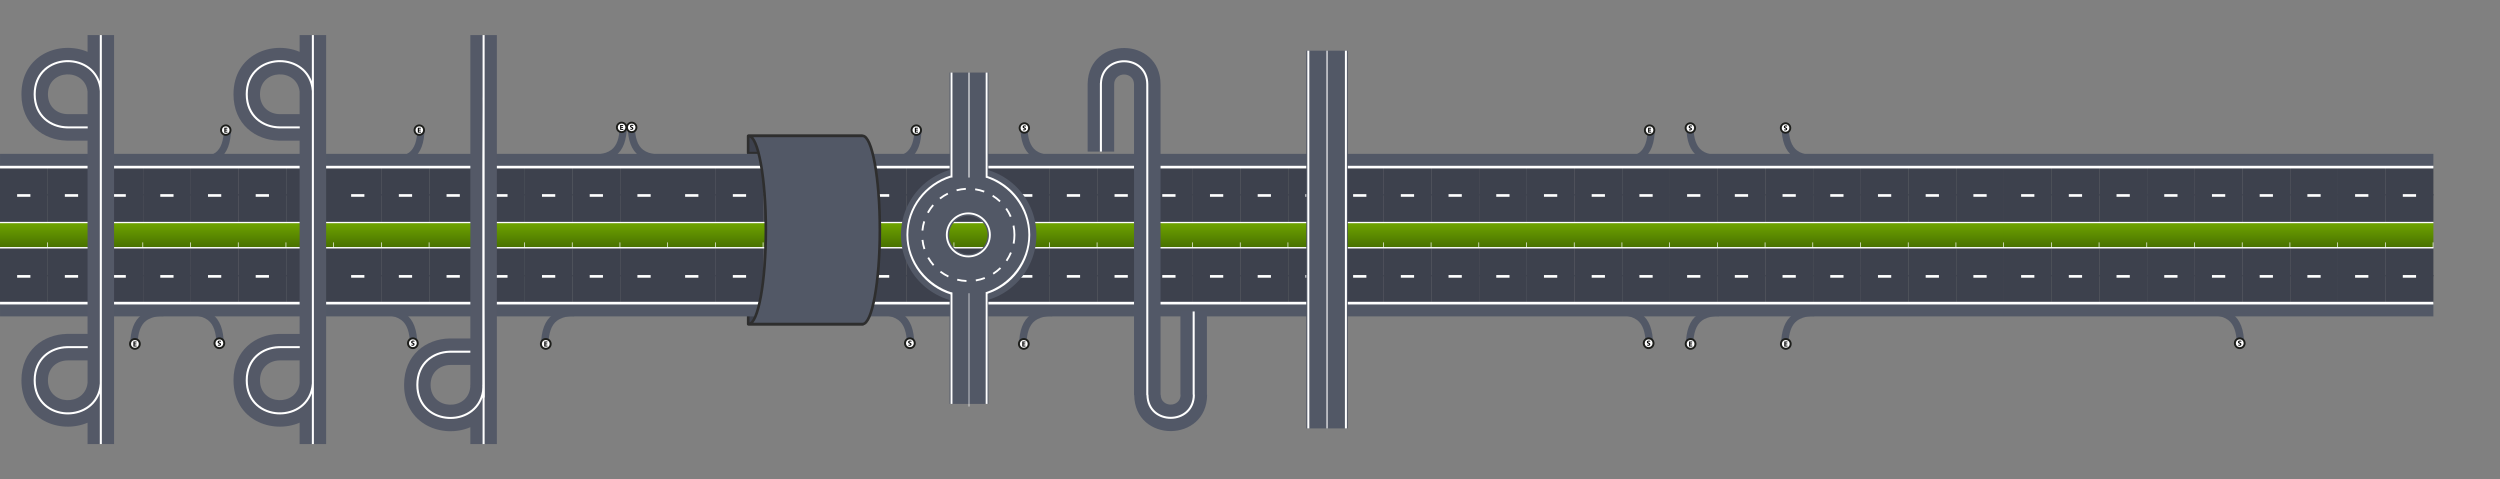 <?xml version="1.0" encoding="utf-8"?>
<!-- Generator: Adobe Illustrator 14.0.0, SVG Export Plug-In . SVG Version: 6.00 Build 43363)  -->
<!DOCTYPE svg PUBLIC "-//W3C//DTD SVG 1.1//EN" "http://www.w3.org/Graphics/SVG/1.1/DTD/svg11.dtd">
<svg version="1.1" id="SVG" xmlns="http://www.w3.org/2000/svg" xmlns:xlink="http://www.w3.org/1999/xlink" x="0px" y="0px"
	 width="1886.256px" height="361.48px" viewBox="0 0 1886.256 361.48" enable-background="new 0 0 1886.256 361.48"
	 xml:space="preserve">
<rect x="0" y="0" width="1886.256" height="361.48" fill="#808080" stroke="none"/>
<g>
	
		<rect x="564.478" y="102.548" fill="#3D414D" stroke="#2E2E2E" stroke-width="2" stroke-linecap="round" stroke-linejoin="round" width="85.834" height="13"/>
	
		<rect x="564.527" y="231.586" fill="#3D414D" stroke="#2E2E2E" stroke-width="2" stroke-linecap="round" stroke-linejoin="round" width="86.5" height="13"/>
	<g id="berma">
		<rect x="0.016" y="227.719" fill="#525866" width="1835.984" height="11"/>
	</g>
	
		<linearGradient id="PKBASE_1_" gradientUnits="userSpaceOnUse" x1="15885.858" y1="-2512.624" x2="15885.858" y2="-2529.342" gradientTransform="matrix(-1 0 0 -1 16803.852 -2343.515)">
		<stop  offset="0" style="stop-color:#6DA200"/>
		<stop  offset="1" style="stop-color:#4A7300"/>
	</linearGradient>
	<rect id="PKBASE" x="0" y="168.069" fill="url(#PKBASE_1_)" width="1835.985" height="18.667"/>
	<g id="berma_2_">
		<rect x="0.016" y="116.085" fill="#525866" width="1835.984" height="10.01"/>
	</g>
	<g id="POS_SAIDAPK1000_3_">
		<g>
			<path fill="#525866" d="M473.639,95.132v0.127c0,10.537,2.83,17.987,8.411,22.16c7.516,5.607,15.445,4.235,15.843,4.113v-5.201
				v2.603v-2.613c-0.064,0.019-7.331,0.701-12.64-3.289c-4.107-3.094-6.203-9.083-6.203-17.788v-0.128L473.639,95.132
				L473.639,95.132z"/>
		</g>
		<g>
			<g>
				<path fill="#FFFFFF" d="M474.082,93.566c1.396-1.396,3.659-1.396,5.062,0.003c1.396,1.396,1.396,3.664,0.014,5.062
					c-1.397,1.398-3.672,1.398-5.069-0.002C472.687,97.236,472.687,94.964,474.082,93.566"/>
				<path fill="#1D1E1B" d="M473.582,93.065c1.678-1.679,4.394-1.679,6.062,0c1.688,1.674,1.688,4.396,0.012,6.067
					c-1.684,1.676-4.396,1.677-6.063,0C471.897,97.458,471.897,94.738,473.582,93.065 M478.631,94.074
					c-1.114-1.115-2.924-1.115-4.045,0c-1.112,1.117-1.112,2.931-0.011,4.055c1.108,1.116,2.925,1.116,4.056,0
					C479.754,97.003,479.751,95.191,478.631,94.074z"/>
			</g>
			<g>
				<path d="M477.7,95.061c-0.219-0.114-0.575-0.229-0.923-0.229c-0.385,0-0.589,0.154-0.589,0.399c0,0.229,0.188,0.356,0.618,0.515
					c0.611,0.218,1.021,0.559,1.021,1.088c0,0.631-0.521,1.104-1.396,1.104c-0.419,0-0.724-0.081-0.943-0.185l0.188-0.664
					c0.146,0.07,0.41,0.179,0.77,0.179c0.354,0,0.533-0.17,0.533-0.354c0-0.237-0.201-0.339-0.688-0.521
					c-0.648-0.24-0.947-0.58-0.947-1.098c0-0.617,0.47-1.146,1.484-1.146c0.418,0,0.831,0.117,1.043,0.232L477.7,95.061z"/>
			</g>
		</g>
	</g>
	<g id="POS_ENTRADAPK1000_4_">
		<g>
			<path fill="#525866" d="M472.916,95.132v0.127c0,10.537-2.832,17.987-8.408,22.16c-7.506,5.607-15.439,4.235-15.84,4.113v-5.201
				v2.603v-2.613c0.063,0.019,7.332,0.701,12.633-3.289c4.111-3.094,6.203-9.083,6.203-17.788v-0.128L472.916,95.132L472.916,95.132
				z"/>
		</g>
		<g>
			<g>
				<path fill="#FFFFFF" d="M471.549,98.632c-1.396,1.393-3.666,1.393-5.062-0.002c-1.396-1.398-1.396-3.665-0.014-5.063
					c1.398-1.396,3.668-1.396,5.066,0.005C472.94,94.963,472.94,97.233,471.549,98.632"/>
				<path fill="#1D1E1B" d="M472.049,99.132c-1.683,1.682-4.396,1.682-6.062,0c-1.682-1.675-1.682-4.396-0.003-6.067
					c1.688-1.676,4.396-1.676,6.065,0C473.728,94.738,473.728,97.456,472.049,99.132 M467,98.123c1.111,1.115,2.926,1.115,4.043,0
					c1.114-1.117,1.114-2.931,0.006-4.054c-1.114-1.115-2.93-1.115-4.055,0C465.876,95.19,465.877,97.003,467,98.123z"/>
			</g>
			<g>
				<path d="M470.098,96.436h-1.354v0.873h1.513v0.685h-2.344v-3.688h2.271v0.688h-1.438v0.764h1.354L470.098,96.436L470.098,96.436
					L470.098,96.436z"/>
			</g>
		</g>
	</g>
	<g id="POS_SAIDAPK1000_2_">
		<g>
			<path fill="#525866" d="M769.89,95.602v0.127c0,10.537,2.832,17.986,8.414,22.16c7.516,5.607,15.445,4.235,15.84,4.113v-5.201
				v2.602v-2.612c-0.062,0.019-7.331,0.7-12.637-3.289c-4.111-3.095-6.203-9.083-6.203-17.789v-0.127L769.89,95.602L769.89,95.602z"
				/>
		</g>
		<g>
			<g>
				<path fill="#FFFFFF" d="M770.335,94.038c1.396-1.396,3.656-1.396,5.062,0.003c1.396,1.396,1.396,3.664,0.015,5.062
					c-1.396,1.398-3.672,1.398-5.065-0.002C768.94,97.708,768.94,95.433,770.335,94.038"/>
				<path fill="#1D1E1B" d="M769.835,93.536c1.678-1.68,4.391-1.68,6.062,0c1.688,1.674,1.688,4.396,0.013,6.067
					c-1.686,1.675-4.396,1.676-6.062,0C768.153,97.928,768.153,95.21,769.835,93.536 M774.886,94.546
					c-1.117-1.115-2.924-1.115-4.045,0c-1.115,1.117-1.115,2.931-0.01,4.055c1.105,1.115,2.924,1.115,4.055,0
					C776.008,97.473,776.005,95.663,774.886,94.546z"/>
			</g>
			<g>
				<path d="M773.955,95.532c-0.219-0.113-0.573-0.229-0.924-0.229c-0.387,0-0.588,0.154-0.588,0.399
					c0,0.229,0.188,0.356,0.615,0.514c0.613,0.219,1.021,0.559,1.021,1.089c0,0.631-0.521,1.104-1.396,1.104
					c-0.418,0-0.721-0.081-0.941-0.185l0.188-0.664c0.146,0.069,0.41,0.178,0.77,0.178c0.354,0,0.531-0.17,0.531-0.354
					c0-0.238-0.199-0.34-0.686-0.521c-0.65-0.239-0.947-0.579-0.947-1.097c0-0.618,0.467-1.146,1.484-1.146
					c0.417,0,0.832,0.116,1.042,0.232L773.955,95.532z"/>
			</g>
		</g>
	</g>
	<g id="POS_ENTRADAPK1000_2_">
		<g>
			<path fill="#525866" d="M174.249,97.215v0.127c0,10.537-2.832,17.987-8.407,22.16c-7.507,5.607-15.439,4.235-15.841,4.113v-5.201
				v2.603v-2.613c0.062,0.019,7.332,0.701,12.634-3.289c4.11-3.094,6.202-9.083,6.202-17.788v-0.128L174.249,97.215L174.249,97.215z
				"/>
		</g>
		<g>
			<g>
				<path fill="#FFFFFF" d="M172.886,100.715c-1.396,1.393-3.666,1.393-5.062-0.002c-1.397-1.398-1.397-3.665-0.017-5.063
					c1.396-1.396,3.668-1.396,5.064,0.005C174.276,97.045,174.276,99.316,172.886,100.715"/>
				<path fill="#1D1E1B" d="M173.386,101.215c-1.684,1.682-4.396,1.682-6.062,0c-1.683-1.675-1.683-4.396-0.002-6.067
					c1.688-1.676,4.396-1.676,6.065,0C175.067,96.821,175.067,99.539,173.386,101.215 M168.333,100.206
					c1.109,1.115,2.927,1.115,4.043,0c1.115-1.117,1.115-2.931,0.007-4.054c-1.116-1.115-2.931-1.115-4.056,0
					C167.209,97.273,167.211,99.086,168.333,100.206z"/>
			</g>
			<g>
				<path d="M171.431,98.519h-1.354v0.873h1.512v0.685h-2.344v-3.688h2.271v0.688h-1.438v0.764h1.354v0.679H171.431L171.431,98.519z
					"/>
			</g>
		</g>
	</g>
	<g id="NEG_SAIDAPK00_5_">
		<g>
			<path fill="#525866" d="M168.815,259.957v-0.135c0-10.855-2.931-18.537-8.672-22.838c-7.731-5.775-15.912-4.361-16.321-4.236
				v5.357v-2.686v2.688c0.067-0.02,7.562-0.721,13.021,3.393c4.237,3.188,6.396,9.354,6.396,18.33v0.131L168.815,259.957
				L168.815,259.957z"/>
		</g>
		<g>
			<g>
				<path fill="#FFFFFF" d="M162.904,256.362c1.438-1.438,3.771-1.438,5.218,0.004c1.438,1.438,1.438,3.771,0.011,5.217
					c-1.438,1.438-3.777,1.438-5.226-0.004C161.469,260.143,161.469,257.801,162.904,256.362"/>
				<path fill="#1D1E1B" d="M162.387,255.846c1.729-1.729,4.521-1.729,6.243,0c1.729,1.73,1.729,4.525,0.018,6.256
					c-1.729,1.727-4.521,1.727-6.255,0C160.657,260.369,160.657,257.573,162.387,255.846 M167.596,256.883
					c-1.146-1.146-3.016-1.146-4.171,0c-1.146,1.146-1.146,3.021-0.017,4.18c1.146,1.146,3.021,1.146,4.181,0
					C168.751,259.903,168.75,258.041,167.596,256.883z"/>
			</g>
			<g>
				<path d="M166.633,257.903c-0.226-0.117-0.593-0.238-0.947-0.238c-0.396,0-0.604,0.16-0.604,0.412
					c0,0.236,0.188,0.369,0.641,0.529c0.629,0.227,1.045,0.572,1.045,1.123c0,0.646-0.539,1.139-1.438,1.139
					c-0.438,0-0.742-0.082-0.979-0.188l0.188-0.688c0.146,0.07,0.422,0.188,0.789,0.188s0.551-0.18,0.551-0.365
					c0-0.246-0.207-0.354-0.7-0.537c-0.673-0.248-0.979-0.598-0.979-1.131c0-0.639,0.479-1.184,1.524-1.184
					c0.438,0,0.855,0.119,1.074,0.24L166.633,257.903z"/>
			</g>
		</g>
	</g>
	<g id="POS_ENTRADAPK1000_3_">
		<g>
			<path fill="#525866" d="M320.249,97.215v0.127c0,10.537-2.832,17.987-8.407,22.16c-7.507,5.607-15.439,4.235-15.841,4.113v-5.201
				v2.603v-2.613c0.062,0.019,7.332,0.701,12.634-3.289c4.11-3.094,6.203-9.083,6.203-17.788v-0.128L320.249,97.215L320.249,97.215z
				"/>
		</g>
		<g>
			<g>
				<path fill="#FFFFFF" d="M318.885,100.715c-1.396,1.393-3.665,1.393-5.062-0.002c-1.397-1.398-1.397-3.665-0.017-5.063
					c1.396-1.396,3.668-1.396,5.064,0.005C320.276,97.045,320.276,99.316,318.885,100.715"/>
				<path fill="#1D1E1B" d="M319.385,101.215c-1.683,1.682-4.396,1.682-6.062,0c-1.683-1.675-1.683-4.396-0.002-6.067
					c1.688-1.676,4.396-1.676,6.064,0C321.067,96.821,321.067,99.539,319.385,101.215 M314.333,100.206
					c1.109,1.115,2.927,1.115,4.043,0c1.115-1.117,1.115-2.931,0.007-4.054c-1.116-1.115-2.931-1.115-4.056,0
					C313.209,97.273,313.211,99.086,314.333,100.206z"/>
			</g>
			<g>
				<path d="M317.431,98.519h-1.354v0.873h1.513v0.685h-2.345v-3.688h2.271v0.688h-1.438v0.764h1.354v0.679H317.431L317.431,98.519z
					"/>
			</g>
		</g>
	</g>
	<g id="NEG_SAIDAPK00_1_">
		<g>
			<path fill="#525866" d="M314.815,259.957v-0.135c0-10.855-2.931-18.537-8.672-22.838c-7.731-5.775-15.912-4.361-16.321-4.236
				v5.357v-2.686v2.688c0.067-0.02,7.562-0.721,13.021,3.393c4.237,3.188,6.396,9.354,6.396,18.33v0.131L314.815,259.957
				L314.815,259.957z"/>
		</g>
		<g>
			<g>
				<path fill="#FFFFFF" d="M308.904,256.362c1.438-1.438,3.771-1.438,5.218,0.004c1.438,1.438,1.438,3.771,0.011,5.217
					c-1.438,1.438-3.777,1.438-5.226-0.004C307.469,260.143,307.469,257.801,308.904,256.362"/>
				<path fill="#1D1E1B" d="M308.387,255.846c1.729-1.729,4.521-1.729,6.243,0c1.729,1.73,1.729,4.525,0.018,6.256
					c-1.729,1.727-4.521,1.727-6.255,0C306.657,260.369,306.657,257.573,308.387,255.846 M313.596,256.883
					c-1.146-1.146-3.016-1.146-4.171,0c-1.146,1.146-1.146,3.021-0.017,4.18c1.146,1.146,3.021,1.146,4.181,0
					C314.751,259.903,314.75,258.041,313.596,256.883z"/>
			</g>
			<g>
				<path d="M312.633,257.903c-0.226-0.117-0.593-0.238-0.947-0.238c-0.396,0-0.604,0.16-0.604,0.412
					c0,0.236,0.188,0.369,0.641,0.529c0.629,0.227,1.045,0.572,1.045,1.123c0,0.646-0.539,1.139-1.438,1.139
					c-0.438,0-0.742-0.082-0.979-0.188l0.188-0.688c0.146,0.07,0.422,0.188,0.789,0.188s0.551-0.18,0.551-0.365
					c0-0.246-0.207-0.354-0.7-0.537c-0.673-0.248-0.979-0.598-0.979-1.131c0-0.639,0.479-1.184,1.524-1.184
					c0.438,0,0.855,0.119,1.074,0.24L312.633,257.903z"/>
			</g>
		</g>
	</g>
	<g id="POS_ENTRADAPK1000_5_">
		<g>
			<path fill="#525866" d="M695.25,97.215v0.127c0,10.537-2.832,17.987-8.408,22.16c-7.506,5.607-15.439,4.235-15.84,4.113v-5.201
				v2.603v-2.613c0.062,0.019,7.332,0.701,12.633-3.289c4.111-3.094,6.203-9.083,6.203-17.788v-0.128L695.25,97.215L695.25,97.215z"
				/>
		</g>
		<g>
			<g>
				<path fill="#FFFFFF" d="M693.885,100.715c-1.396,1.393-3.666,1.393-5.062-0.002c-1.397-1.398-1.397-3.665-0.018-5.063
					c1.398-1.396,3.668-1.396,5.066,0.005C695.276,97.045,695.276,99.316,693.885,100.715"/>
				<path fill="#1D1E1B" d="M694.385,101.215c-1.683,1.682-4.396,1.682-6.062,0c-1.684-1.675-1.684-4.396-0.002-6.067
					c1.688-1.676,4.396-1.676,6.064,0C696.067,96.821,696.067,99.539,694.385,101.215 M689.334,100.206
					c1.108,1.115,2.926,1.115,4.043,0c1.114-1.117,1.114-2.931,0.006-4.054c-1.117-1.115-2.93-1.115-4.055,0
					C688.21,97.273,688.212,99.086,689.334,100.206z"/>
			</g>
			<g>
				<path d="M692.43,98.519h-1.354v0.873h1.513v0.685h-2.345v-3.688h2.271v0.688h-1.436v0.764h1.354v0.679H692.43L692.43,98.519z"/>
			</g>
		</g>
	</g>
	<g id="NEG_SAIDAPK00_2_">
		<g>
			<path fill="#525866" d="M689.815,259.957v-0.135c0-10.855-2.931-18.537-8.673-22.838c-7.729-5.775-15.911-4.361-16.32-4.236
				v5.357v-2.686v2.688c0.066-0.02,7.562-0.721,13.021,3.393c4.238,3.188,6.396,9.354,6.396,18.33v0.131L689.815,259.957
				L689.815,259.957z"/>
		</g>
		<g>
			<g>
				<path fill="#FFFFFF" d="M683.904,256.362c1.438-1.438,3.771-1.438,5.219,0.004c1.438,1.438,1.438,3.771,0.01,5.217
					c-1.438,1.438-3.777,1.438-5.226-0.004C682.469,260.143,682.469,257.801,683.904,256.362"/>
				<path fill="#1D1E1B" d="M683.386,255.846c1.729-1.729,4.522-1.729,6.244,0c1.729,1.73,1.729,4.525,0.018,6.256
					c-1.729,1.727-4.521,1.727-6.256,0C681.657,260.369,681.657,257.573,683.386,255.846 M688.595,256.883
					c-1.146-1.146-3.014-1.146-4.17,0c-1.146,1.146-1.146,3.021-0.016,4.18c1.146,1.146,3.02,1.146,4.18,0
					C689.752,259.903,689.751,258.041,688.595,256.883z"/>
			</g>
			<g>
				<path d="M687.633,257.903c-0.226-0.117-0.592-0.238-0.948-0.238c-0.396,0-0.604,0.16-0.604,0.412
					c0,0.236,0.188,0.369,0.639,0.529c0.629,0.227,1.045,0.572,1.045,1.123c0,0.646-0.539,1.139-1.438,1.139
					c-0.438,0-0.741-0.082-0.979-0.188l0.188-0.688c0.146,0.07,0.423,0.188,0.789,0.188c0.367,0,0.552-0.18,0.552-0.365
					c0-0.246-0.207-0.354-0.701-0.537c-0.672-0.248-0.979-0.598-0.979-1.131c0-0.639,0.479-1.184,1.523-1.184
					c0.438,0,0.856,0.119,1.076,0.24L687.633,257.903z"/>
			</g>
		</g>
	</g>
	<g id="NEG_ENTRADAPK00_5_">
		<g>
			<path fill="#525866" d="M98.259,260.473v-0.135c0-10.855,2.934-18.539,8.676-22.838c7.735-5.773,15.916-4.359,16.328-4.236v5.357
				v-2.686v2.689c-0.068-0.021-7.562-0.723-13.021,3.391c-4.238,3.189-6.396,9.357-6.396,18.33v0.131H98.25L98.259,260.473
				L98.259,260.473z"/>
		</g>
		<g>
			<g>
				<path fill="#FFFFFF" d="M104.402,262.1c-1.439,1.438-3.779,1.438-5.219-0.006c-1.438-1.439-1.438-3.771-0.015-5.219
					c1.438-1.438,3.777-1.438,5.229,0.004C105.835,258.313,105.835,260.658,104.402,262.1"/>
				<path fill="#1D1E1B" d="M104.915,262.61c-1.729,1.729-4.526,1.729-6.248,0c-1.729-1.729-1.729-4.525-0.006-6.252
					c1.731-1.729,4.529-1.729,6.256,0C106.651,258.088,106.651,260.885,104.915,262.61 M99.706,261.574
					c1.148,1.146,3.021,1.146,4.168,0c1.148-1.152,1.148-3.021,0.004-4.18c-1.146-1.146-3.016-1.146-4.18,0
					C98.553,258.557,98.555,260.418,99.706,261.574z"/>
			</g>
			<g>
				<path d="M102.904,259.838h-1.396v0.898h1.562v0.703h-2.414v-3.799H103v0.707h-1.479v0.789h1.396L102.904,259.838
					L102.904,259.838z"/>
			</g>
		</g>
	</g>
	<g id="NEG_ENTRADAPK00_1_">
		<g>
			<path fill="#525866" d="M408.259,260.473v-0.135c0-10.855,2.934-18.539,8.676-22.838c7.736-5.773,15.915-4.359,16.327-4.236
				v5.357v-2.686v2.689c-0.067-0.021-7.562-0.723-13.021,3.391c-4.238,3.189-6.396,9.357-6.396,18.33v0.131h-5.596L408.259,260.473
				L408.259,260.473z"/>
		</g>
		<g>
			<g>
				<path fill="#FFFFFF" d="M414.402,262.1c-1.439,1.438-3.779,1.438-5.219-0.006c-1.438-1.439-1.438-3.771-0.015-5.219
					c1.438-1.438,3.777-1.438,5.229,0.004C415.835,258.313,415.835,260.658,414.402,262.1"/>
				<path fill="#1D1E1B" d="M414.915,262.61c-1.729,1.729-4.526,1.729-6.248,0c-1.729-1.729-1.729-4.525-0.006-6.252
					c1.731-1.729,4.529-1.729,6.256,0C416.651,258.088,416.651,260.885,414.915,262.61 M409.706,261.574
					c1.148,1.146,3.021,1.146,4.168,0c1.148-1.152,1.148-3.021,0.004-4.18c-1.146-1.146-3.016-1.146-4.18,0
					C408.553,258.557,408.555,260.418,409.706,261.574z"/>
			</g>
			<g>
				<path d="M412.904,259.838h-1.396v0.898h1.562v0.703h-2.414v-3.799H413v0.707h-1.479v0.789h1.396L412.904,259.838
					L412.904,259.838z"/>
			</g>
		</g>
	</g>
	<g id="NEG_ENTRADAPK00_2_">
		<g>
			<path fill="#525866" d="M768.925,260.473v-0.135c0-10.855,2.934-18.539,8.675-22.838c7.737-5.773,15.916-4.359,16.328-4.236
				v5.357v-2.686v2.689c-0.067-0.021-7.562-0.723-13.021,3.391c-4.238,3.189-6.396,9.357-6.396,18.33v0.131h-5.594L768.925,260.473
				L768.925,260.473z"/>
		</g>
		<g>
			<g>
				<path fill="#FFFFFF" d="M775.069,262.1c-1.438,1.438-3.778,1.438-5.22-0.006c-1.438-1.439-1.438-3.771-0.013-5.219
					c1.438-1.438,3.776-1.438,5.229,0.004C776.503,258.313,776.503,260.658,775.069,262.1"/>
				<path fill="#1D1E1B" d="M775.583,262.61c-1.729,1.729-4.528,1.729-6.249,0c-1.729-1.729-1.729-4.525-0.006-6.252
					c1.73-1.729,4.529-1.729,6.256,0C777.317,258.088,777.317,260.885,775.583,262.61 M770.374,261.574
					c1.147,1.146,3.019,1.146,4.167,0c1.148-1.152,1.148-3.021,0.004-4.18c-1.146-1.146-3.017-1.146-4.181,0
					C769.219,258.557,769.22,260.418,770.374,261.574z"/>
			</g>
			<g>
				<path d="M773.571,259.838h-1.396v0.898h1.562v0.703h-2.414v-3.799h2.345v0.707h-1.479v0.789h1.396L773.571,259.838
					L773.571,259.838z"/>
			</g>
		</g>
	</g>
	<g id="POS_SAIDAPK1000_1_">
		<g>
			<path fill="#525866" d="M1272.385,95.602v0.127c0,10.537,2.832,17.986,8.414,22.16c7.516,5.607,15.444,4.235,15.84,4.113v-5.201
				v2.602v-2.612c-0.062,0.019-7.332,0.7-12.637-3.289c-4.111-3.095-6.203-9.083-6.203-17.789v-0.127L1272.385,95.602
				L1272.385,95.602z"/>
		</g>
		<g>
			<g>
				<path fill="#FFFFFF" d="M1272.828,94.038c1.396-1.396,3.656-1.396,5.062,0.003c1.396,1.396,1.396,3.664,0.016,5.062
					c-1.396,1.398-3.672,1.398-5.065-0.002C1271.433,97.708,1271.433,95.433,1272.828,94.038"/>
				<path fill="#1D1E1B" d="M1272.328,93.536c1.679-1.68,4.392-1.68,6.062,0c1.688,1.674,1.688,4.396,0.014,6.067
					c-1.686,1.675-4.396,1.676-6.062,0C1270.646,97.928,1270.646,95.21,1272.328,93.536 M1277.381,94.546
					c-1.117-1.115-2.924-1.115-4.045,0c-1.115,1.117-1.115,2.931-0.011,4.055c1.105,1.115,2.925,1.115,4.056,0
					C1278.502,97.473,1278.498,95.663,1277.381,94.546z"/>
			</g>
			<g>
				<path d="M1276.448,95.532c-0.218-0.113-0.572-0.229-0.923-0.229c-0.387,0-0.588,0.154-0.588,0.399
					c0,0.229,0.188,0.356,0.615,0.514c0.613,0.219,1.021,0.559,1.021,1.089c0,0.631-0.521,1.104-1.396,1.104
					c-0.418,0-0.721-0.081-0.941-0.185l0.188-0.664c0.146,0.069,0.41,0.178,0.77,0.178c0.354,0,0.531-0.17,0.531-0.354
					c0-0.238-0.199-0.34-0.686-0.521c-0.65-0.239-0.947-0.579-0.947-1.097c0-0.618,0.467-1.146,1.483-1.146
					c0.418,0,0.832,0.116,1.043,0.232L1276.448,95.532z"/>
			</g>
		</g>
	</g>
	<g id="POS_ENTRADAPK1000_1_">
		<g>
			<path fill="#525866" d="M1248.519,97.215v0.127c0,10.537-2.832,17.987-8.407,22.16c-7.506,5.607-15.439,4.235-15.84,4.113v-5.201
				v2.603v-2.613c0.062,0.019,7.332,0.701,12.633-3.289c4.11-3.094,6.203-9.083,6.203-17.788v-0.128L1248.519,97.215
				L1248.519,97.215z"/>
		</g>
		<g>
			<g>
				<path fill="#FFFFFF" d="M1247.156,100.715c-1.396,1.393-3.666,1.393-5.062-0.002c-1.397-1.398-1.397-3.665-0.017-5.063
					c1.396-1.396,3.668-1.396,5.064,0.005C1248.547,97.045,1248.547,99.316,1247.156,100.715"/>
				<path fill="#1D1E1B" d="M1247.656,101.215c-1.683,1.682-4.396,1.682-6.062,0c-1.684-1.675-1.684-4.396-0.002-6.067
					c1.688-1.676,4.396-1.676,6.064,0C1249.337,96.821,1249.337,99.539,1247.656,101.215 M1242.603,100.206
					c1.109,1.115,2.927,1.115,4.043,0c1.115-1.117,1.115-2.931,0.007-4.054c-1.117-1.115-2.931-1.115-4.056,0
					C1241.48,97.273,1241.482,99.086,1242.603,100.206z"/>
			</g>
			<g>
				<path d="M1245.701,98.519h-1.354v0.873h1.513v0.685h-2.345v-3.688h2.271v0.688h-1.437v0.764h1.354v0.679H1245.701
					L1245.701,98.519z"/>
			</g>
		</g>
	</g>
	<g id="NEG_SAIDAPK00_3_">
		<g>
			<path fill="#525866" d="M1247.198,259.957v-0.135c0-10.855-2.931-18.537-8.672-22.838c-7.73-5.775-15.912-4.361-16.32-4.236
				v5.357v-2.686v2.688c0.066-0.02,7.562-0.721,13.021,3.393c4.238,3.188,6.396,9.354,6.396,18.33v0.131L1247.198,259.957
				L1247.198,259.957z"/>
		</g>
		<g>
			<g>
				<path fill="#FFFFFF" d="M1241.287,256.362c1.438-1.438,3.771-1.438,5.219,0.004c1.438,1.438,1.438,3.771,0.01,5.217
					c-1.438,1.438-3.777,1.438-5.225-0.004C1239.853,260.143,1239.853,257.801,1241.287,256.362"/>
				<path fill="#1D1E1B" d="M1240.771,255.846c1.729-1.729,4.522-1.729,6.243,0c1.729,1.73,1.729,4.525,0.018,6.256
					c-1.729,1.727-4.521,1.727-6.255,0C1239.042,260.369,1239.042,257.573,1240.771,255.846 M1245.98,256.883
					c-1.146-1.146-3.015-1.146-4.171,0c-1.146,1.146-1.146,3.021-0.016,4.18c1.146,1.146,3.021,1.146,4.18,0
					C1247.135,259.903,1247.135,258.041,1245.98,256.883z"/>
			</g>
			<g>
				<path d="M1245.016,257.903c-0.225-0.117-0.592-0.238-0.947-0.238c-0.396,0-0.604,0.16-0.604,0.412
					c0,0.236,0.188,0.369,0.639,0.529c0.63,0.227,1.046,0.572,1.046,1.123c0,0.646-0.539,1.139-1.438,1.139
					c-0.438,0-0.742-0.082-0.979-0.188l0.188-0.688c0.146,0.07,0.422,0.188,0.789,0.188c0.366,0,0.551-0.18,0.551-0.365
					c0-0.246-0.207-0.354-0.701-0.537c-0.672-0.248-0.979-0.598-0.979-1.131c0-0.639,0.479-1.184,1.522-1.184
					c0.438,0,0.857,0.119,1.076,0.24L1245.016,257.903z"/>
			</g>
		</g>
	</g>
	<g id="NEG_SAIDAPK00_4_">
		<g>
			<path fill="#525866" d="M1693.198,259.957v-0.135c0-10.855-2.931-18.537-8.672-22.838c-7.73-5.775-15.912-4.361-16.32-4.236
				v5.357v-2.686v2.688c0.066-0.02,7.562-0.721,13.021,3.393c4.238,3.188,6.396,9.354,6.396,18.33v0.131L1693.198,259.957
				L1693.198,259.957z"/>
		</g>
		<g>
			<g>
				<path fill="#FFFFFF" d="M1687.287,256.362c1.438-1.438,3.771-1.438,5.219,0.004c1.438,1.438,1.438,3.771,0.01,5.217
					c-1.438,1.438-3.777,1.438-5.225-0.004C1685.853,260.143,1685.853,257.801,1687.287,256.362"/>
				<path fill="#1D1E1B" d="M1686.771,255.846c1.729-1.729,4.522-1.729,6.243,0c1.729,1.73,1.729,4.525,0.018,6.256
					c-1.729,1.727-4.521,1.727-6.255,0C1685.042,260.369,1685.042,257.573,1686.771,255.846 M1691.98,256.883
					c-1.146-1.146-3.015-1.146-4.171,0c-1.146,1.146-1.146,3.021-0.016,4.18c1.146,1.146,3.021,1.146,4.18,0
					C1693.135,259.903,1693.135,258.041,1691.98,256.883z"/>
			</g>
			<g>
				<path d="M1691.016,257.903c-0.225-0.117-0.592-0.238-0.947-0.238c-0.396,0-0.604,0.16-0.604,0.412
					c0,0.236,0.188,0.369,0.639,0.529c0.63,0.227,1.046,0.572,1.046,1.123c0,0.646-0.539,1.139-1.438,1.139
					c-0.438,0-0.742-0.082-0.979-0.188l0.188-0.688c0.146,0.07,0.422,0.188,0.789,0.188c0.366,0,0.551-0.18,0.551-0.365
					c0-0.246-0.207-0.354-0.701-0.537c-0.672-0.248-0.979-0.598-0.979-1.131c0-0.639,0.479-1.184,1.522-1.184
					c0.438,0,0.857,0.119,1.076,0.24L1691.016,257.903z"/>
			</g>
		</g>
	</g>
	<g id="NEG_ENTRADAPK00_3_">
		<g>
			<path fill="#525866" d="M1272.021,260.473v-0.135c0-10.855,2.933-18.539,8.675-22.838c7.737-5.773,15.916-4.359,16.328-4.236
				v5.357v-2.686v2.689c-0.067-0.021-7.562-0.723-13.021,3.391c-4.238,3.189-6.396,9.357-6.396,18.33v0.131h-5.595L1272.021,260.473
				L1272.021,260.473z"/>
		</g>
		<g>
			<g>
				<path fill="#FFFFFF" d="M1278.164,262.1c-1.439,1.438-3.779,1.438-5.22-0.006c-1.438-1.439-1.438-3.771-0.014-5.219
					c1.438-1.438,3.777-1.438,5.229,0.004C1279.597,258.313,1279.597,260.658,1278.164,262.1"/>
				<path fill="#1D1E1B" d="M1278.677,262.61c-1.729,1.729-4.527,1.729-6.248,0c-1.729-1.729-1.729-4.525-0.006-6.252
					c1.73-1.729,4.529-1.729,6.256,0C1280.412,258.088,1280.412,260.885,1278.677,262.61 M1273.469,261.574
					c1.147,1.146,3.02,1.146,4.168,0c1.147-1.152,1.147-3.021,0.004-4.18c-1.146-1.146-3.016-1.146-4.18,0
					C1272.314,258.557,1272.317,260.418,1273.469,261.574z"/>
			</g>
			<g>
				<path d="M1276.666,259.838h-1.396v0.898h1.563v0.703h-2.414v-3.799h2.344v0.707h-1.479v0.789h1.396L1276.666,259.838
					L1276.666,259.838z"/>
			</g>
		</g>
	</g>
	<g id="POS_SAIDAPK1000_4_">
		<g>
			<path fill="#525866" d="M1344.224,95.602v0.127c0,10.537,2.832,17.986,8.414,22.16c7.516,5.607,15.445,4.235,15.84,4.113v-5.201
				v2.602v-2.612c-0.062,0.019-7.332,0.7-12.637-3.289c-4.111-3.095-6.203-9.083-6.203-17.789v-0.127L1344.224,95.602
				L1344.224,95.602z"/>
		</g>
		<g>
			<g>
				<path fill="#FFFFFF" d="M1344.669,94.038c1.396-1.396,3.655-1.396,5.062,0.003c1.396,1.396,1.396,3.664,0.015,5.062
					c-1.396,1.398-3.672,1.398-5.065-0.002C1343.274,97.708,1343.274,95.433,1344.669,94.038"/>
				<path fill="#1D1E1B" d="M1344.169,93.536c1.678-1.68,4.391-1.68,6.062,0c1.688,1.674,1.688,4.396,0.013,6.067
					c-1.686,1.675-4.396,1.676-6.062,0C1342.486,97.928,1342.486,95.21,1344.169,93.536 M1349.22,94.546
					c-1.117-1.115-2.924-1.115-4.045,0c-1.115,1.117-1.115,2.931-0.01,4.055c1.104,1.115,2.924,1.115,4.055,0
					C1350.342,97.473,1350.338,95.663,1349.22,94.546z"/>
			</g>
			<g>
				<path d="M1348.287,95.532c-0.218-0.113-0.572-0.229-0.923-0.229c-0.386,0-0.588,0.154-0.588,0.399
					c0,0.229,0.188,0.356,0.615,0.514c0.613,0.219,1.021,0.559,1.021,1.089c0,0.631-0.521,1.104-1.396,1.104
					c-0.418,0-0.721-0.081-0.941-0.185l0.188-0.664c0.146,0.069,0.41,0.178,0.77,0.178c0.354,0,0.532-0.17,0.532-0.354
					c0-0.238-0.2-0.34-0.687-0.521c-0.65-0.239-0.947-0.579-0.947-1.097c0-0.618,0.468-1.146,1.484-1.146
					c0.418,0,0.832,0.116,1.043,0.232L1348.287,95.532z"/>
			</g>
		</g>
	</g>
	<g id="NEG_ENTRADAPK00_4_">
		<g>
			<path fill="#525866" d="M1343.86,260.473v-0.135c0-10.855,2.934-18.539,8.676-22.838c7.735-5.773,15.916-4.359,16.327-4.236
				v5.357v-2.686v2.689c-0.067-0.021-7.562-0.723-13.021,3.391c-4.238,3.189-6.396,9.357-6.396,18.33v0.131h-5.595L1343.86,260.473
				L1343.86,260.473z"/>
		</g>
		<g>
			<g>
				<path fill="#FFFFFF" d="M1350.004,262.1c-1.438,1.438-3.779,1.438-5.219-0.006c-1.438-1.439-1.438-3.771-0.014-5.219
					c1.438-1.438,3.776-1.438,5.229,0.004C1351.437,258.313,1351.437,260.658,1350.004,262.1"/>
				<path fill="#1D1E1B" d="M1350.517,262.61c-1.729,1.729-4.527,1.729-6.248,0c-1.729-1.729-1.729-4.525-0.006-6.252
					c1.73-1.729,4.529-1.729,6.256,0C1352.252,258.088,1352.252,260.885,1350.517,262.61 M1345.308,261.574
					c1.148,1.146,3.021,1.146,4.168,0c1.148-1.152,1.148-3.021,0.004-4.18c-1.146-1.146-3.016-1.146-4.18,0
					C1344.154,258.557,1344.156,260.418,1345.308,261.574z"/>
			</g>
			<g>
				<path d="M1348.506,259.838h-1.396v0.898h1.562v0.703h-2.414v-3.799h2.345v0.707h-1.479v0.789h1.396L1348.506,259.838
					L1348.506,259.838z"/>
			</g>
		</g>
	</g>
	<g>
		<g>
			<g id="POSPK3900">
				<rect id="POSPK3900_12" x="0" y="187.496" fill="#3D414D" width="36" height="21"/>
				<rect id="POSPK3900_11" x="0" y="207.496" fill="#3D414D" width="36" height="21"/>
			</g>
			<g id="NEGPK3900">
				<rect id="NEGPK3900_12" x="0" y="146.497" fill="#3D414D" width="36" height="21"/>
				<rect id="NEGPK3900_11" x="0" y="126.497" fill="#3D414D" width="36" height="21"/>
			</g>
			<g>
				<rect x="12.926" y="207.522" fill="#FFFFFF" width="10.007" height="2"/>
				<rect x="12.926" y="146.48" fill="#FFFFFF" width="10.007" height="2"/>
			</g>
		</g>
		<rect x="35.5" y="182.887" fill="#FFFFFF" width="0.5" height="4"/>
	</g>
	<g>
		<g>
			<g id="POSPK4000">
				<rect id="POSPK4000_12" x="36" y="187.496" fill="#3D414D" width="36" height="21"/>
				<rect id="POSPK4000_11" x="36" y="207.496" fill="#3D414D" width="36" height="21"/>
			</g>
			<g id="NEGPK4000">
				<rect id="NEGPK4000_12" x="36" y="146.497" fill="#3D414D" width="36" height="21"/>
				<rect id="NEGPK4000_11" x="36" y="126.497" fill="#3D414D" width="36" height="21"/>
			</g>
			<g>
				<rect x="48.926" y="207.522" fill="#FFFFFF" width="10.007" height="2"/>
				<rect x="48.926" y="146.48" fill="#FFFFFF" width="10.007" height="2"/>
			</g>
		</g>
		<rect x="71.5" y="182.887" fill="#FFFFFF" width="0.5" height="4"/>
	</g>
	<g>
		<g>
			<g id="POSPK4100">
				<rect id="POSPK4100_12" x="72" y="187.496" fill="#3D414D" width="36" height="21"/>
				<rect id="POSPK4100_11" x="72" y="207.496" fill="#3D414D" width="36" height="21"/>
			</g>
			<g id="NEGPK4100">
				<rect id="NEGPK4100_12" x="72" y="146.497" fill="#3D414D" width="36" height="21"/>
				<rect id="NEGPK4100_11" x="72" y="126.497" fill="#3D414D" width="36" height="21"/>
			</g>
			<g>
				<rect x="84.926" y="207.522" fill="#FFFFFF" width="10.007" height="2"/>
				<rect x="84.926" y="146.48" fill="#FFFFFF" width="10.007" height="2"/>
			</g>
		</g>
		<rect x="107.5" y="182.887" fill="#FFFFFF" width="0.5" height="4"/>
	</g>
	<g>
		<g>
			<g id="POSPK4200">
				<rect id="POSPK4200_12" x="108" y="187.496" fill="#3D414D" width="36" height="21"/>
				<rect id="POSPK4200_11" x="108" y="207.496" fill="#3D414D" width="36" height="21"/>
			</g>
			<g id="NEGPK4200">
				<rect id="NEGPK4200_12" x="108" y="146.497" fill="#3D414D" width="36" height="21"/>
				<rect id="NEGPK4200_11" x="108" y="126.497" fill="#3D414D" width="36" height="21"/>
			</g>
			<g>
				<rect x="120.926" y="207.522" fill="#FFFFFF" width="10.007" height="2"/>
				<rect x="120.926" y="146.48" fill="#FFFFFF" width="10.007" height="2"/>
			</g>
		</g>
		<rect x="143.5" y="182.887" fill="#FFFFFF" width="0.5" height="4"/>
	</g>
	<g>
		<g>
			<g id="POSPK4300">
				<rect id="POSPK4300_12" x="144" y="187.496" fill="#3D414D" width="36" height="21"/>
				<rect id="POSPK4300_11" x="144" y="207.496" fill="#3D414D" width="36" height="21"/>
			</g>
			<g id="NEGPK4300">
				<rect id="NEGPK4300_12" x="144" y="146.497" fill="#3D414D" width="36" height="21"/>
				<rect id="NEGPK4300_11" x="144" y="126.497" fill="#3D414D" width="36" height="21"/>
			</g>
			<g>
				<rect x="156.926" y="207.522" fill="#FFFFFF" width="10.007" height="2"/>
				<rect x="156.926" y="146.48" fill="#FFFFFF" width="10.007" height="2"/>
			</g>
		</g>
		<rect x="179.5" y="182.887" fill="#FFFFFF" width="0.5" height="4"/>
	</g>
	<g>
		<g>
			<g id="POSPK4400">
				<rect id="POSPK4400_12" x="180" y="187.496" fill="#3D414D" width="36" height="21"/>
				<rect id="POSPK4400_11" x="180" y="207.496" fill="#3D414D" width="36" height="21"/>
			</g>
			<g id="NEGPK4400">
				<rect id="NEGPK4400_12" x="180" y="146.497" fill="#3D414D" width="36" height="21"/>
				<rect id="NEGPK4400_11" x="180" y="126.497" fill="#3D414D" width="36" height="21"/>
			</g>
			<g>
				<rect x="192.926" y="207.522" fill="#FFFFFF" width="10.007" height="2"/>
				<rect x="192.926" y="146.48" fill="#FFFFFF" width="10.007" height="2"/>
			</g>
		</g>
		<rect x="215.5" y="182.887" fill="#FFFFFF" width="0.5" height="4"/>
	</g>
	<g>
		<g>
			<g id="POSPK4500">
				<rect id="POSPK4500_12" x="216" y="187.496" fill="#3D414D" width="36" height="21"/>
				<rect id="POSPK4500_11" x="216" y="207.496" fill="#3D414D" width="36" height="21"/>
			</g>
			<g id="NEGPK4500">
				<rect id="NEGPK4500_12" x="216" y="146.497" fill="#3D414D" width="36" height="21"/>
				<rect id="NEGPK4500_11" x="216" y="126.497" fill="#3D414D" width="36" height="21"/>
			</g>
			<g>
				<rect x="228.926" y="207.522" fill="#FFFFFF" width="10.007" height="2"/>
				<rect x="228.926" y="146.48" fill="#FFFFFF" width="10.007" height="2"/>
			</g>
		</g>
		<rect x="251.5" y="182.887" fill="#FFFFFF" width="0.5" height="4"/>
	</g>
	<g>
		<g>
			<g id="POSPK4600">
				<rect id="POSPK4600_12" x="252" y="187.496" fill="#3D414D" width="36" height="21"/>
				<rect id="POSPK4600_11" x="252" y="207.496" fill="#3D414D" width="36" height="21"/>
			</g>
			<g id="NEGPK4600">
				<rect id="NEGPK4600_12" x="252" y="146.497" fill="#3D414D" width="36" height="21"/>
				<rect id="NEGPK4600_11" x="252" y="126.497" fill="#3D414D" width="36" height="21"/>
			</g>
			<g>
				<rect x="264.926" y="207.522" fill="#FFFFFF" width="10.007" height="2"/>
				<rect x="264.926" y="146.48" fill="#FFFFFF" width="10.007" height="2"/>
			</g>
		</g>
		<rect x="287.5" y="182.887" fill="#FFFFFF" width="0.5" height="4"/>
	</g>
	<g>
		<g>
			<g id="POSPK4700">
				<rect id="POSPK4700_12" x="288" y="187.496" fill="#3D414D" width="36" height="21"/>
				<rect id="POSPK4700_11" x="288" y="207.496" fill="#3D414D" width="36" height="21"/>
			</g>
			<g id="NEGPK4700">
				<rect id="NEGPK4700_12" x="288" y="146.497" fill="#3D414D" width="36" height="21"/>
				<rect id="NEGPK4700_11" x="288" y="126.497" fill="#3D414D" width="36" height="21"/>
			</g>
			<g>
				<rect x="300.926" y="207.522" fill="#FFFFFF" width="10.007" height="2"/>
				<rect x="300.926" y="146.48" fill="#FFFFFF" width="10.007" height="2"/>
			</g>
		</g>
		<rect x="323.5" y="182.887" fill="#FFFFFF" width="0.5" height="4"/>
	</g>
	<g>
		<g>
			<g id="POSPK4800">
				<rect id="POSPK4800_12" x="324" y="187.496" fill="#3D414D" width="36" height="21"/>
				<rect id="POSPK4800_11" x="324" y="207.496" fill="#3D414D" width="36" height="21"/>
			</g>
			<g id="NEGPK4800">
				<rect id="NEGPK4800_12" x="324" y="146.497" fill="#3D414D" width="36" height="21"/>
				<rect id="NEGPK4800_11" x="324" y="126.497" fill="#3D414D" width="36" height="21"/>
			</g>
			<g>
				<rect x="336.926" y="207.522" fill="#FFFFFF" width="10.007" height="2"/>
				<rect x="336.926" y="146.48" fill="#FFFFFF" width="10.007" height="2"/>
			</g>
		</g>
		<rect x="359.5" y="182.887" fill="#FFFFFF" width="0.5" height="4"/>
	</g>
	<g>
		<g>
			<g id="POSPK4900">
				<rect id="POSPK4900_12" x="360" y="187.496" fill="#3D414D" width="36" height="21"/>
				<rect id="POSPK4900_11" x="360" y="207.496" fill="#3D414D" width="36" height="21"/>
			</g>
			<g id="NEGPK4900">
				<rect id="NEGPK4900_12" x="360" y="146.497" fill="#3D414D" width="36" height="21"/>
				<rect id="NEGPK4900_11" x="360" y="126.497" fill="#3D414D" width="36" height="21"/>
			</g>
			<g>
				<rect x="372.926" y="207.522" fill="#FFFFFF" width="10.007" height="2"/>
				<rect x="372.926" y="146.48" fill="#FFFFFF" width="10.007" height="2"/>
			</g>
		</g>
		<rect x="395.5" y="182.887" fill="#FFFFFF" width="0.5" height="4"/>
	</g>
	<g>
		<g>
			<g id="POSPK5000">
				<rect id="POSPK5000_12" x="396" y="187.496" fill="#3D414D" width="36.001" height="21"/>
				<rect id="POSPK5000_11" x="396" y="207.496" fill="#3D414D" width="36.001" height="21"/>
			</g>
			<g id="NEGPK5000">
				<rect id="NEGPK5000_12" x="396" y="146.497" fill="#3D414D" width="36.001" height="21"/>
				<rect id="NEGPK5000_11" x="396" y="126.497" fill="#3D414D" width="36.001" height="21"/>
			</g>
			<g>
				<rect x="408.926" y="207.522" fill="#FFFFFF" width="10.007" height="2"/>
				<rect x="408.926" y="146.48" fill="#FFFFFF" width="10.007" height="2"/>
			</g>
		</g>
		<rect x="431.501" y="182.887" fill="#FFFFFF" width="0.5" height="4"/>
	</g>
	<g>
		<g>
			<g id="POSPK5100">
				<rect id="POSPK5100_12" x="432.001" y="187.496" fill="#3D414D" width="36" height="21"/>
				<rect id="POSPK5100_11" x="432.001" y="207.496" fill="#3D414D" width="36" height="21"/>
			</g>
			<g id="NEGPK5100">
				<rect id="NEGPK5100_12" x="432.001" y="146.497" fill="#3D414D" width="36" height="21"/>
				<rect id="NEGPK5100_11" x="432.001" y="126.497" fill="#3D414D" width="36" height="21"/>
			</g>
			<g>
				<rect x="444.926" y="207.522" fill="#FFFFFF" width="10.006" height="2"/>
				<rect x="444.926" y="146.48" fill="#FFFFFF" width="10.006" height="2"/>
			</g>
		</g>
		<rect x="467.501" y="182.887" fill="#FFFFFF" width="0.5" height="4"/>
	</g>
	<g>
		<g>
			<g id="POSPK5200">
				<rect id="POSPK5200_12" x="468.001" y="187.496" fill="#3D414D" width="36" height="21"/>
				<rect id="POSPK5200_11" x="468.001" y="207.496" fill="#3D414D" width="36" height="21"/>
			</g>
			<g id="NEGPK5200">
				<rect id="NEGPK5200_12" x="468.001" y="146.497" fill="#3D414D" width="36" height="21"/>
				<rect id="NEGPK5200_11" x="468.001" y="126.497" fill="#3D414D" width="36" height="21"/>
			</g>
			<g>
				<rect x="480.926" y="207.522" fill="#FFFFFF" width="10.006" height="2"/>
				<rect x="480.926" y="146.48" fill="#FFFFFF" width="10.006" height="2"/>
			</g>
		</g>
		<rect x="503.501" y="182.887" fill="#FFFFFF" width="0.5" height="4"/>
	</g>
	<g>
		<g>
			<g id="POSPK5300">
				<rect id="POSPK5300_12" x="504.001" y="187.496" fill="#3D414D" width="36" height="21"/>
				<rect id="POSPK5300_11" x="504.001" y="207.496" fill="#3D414D" width="36" height="21"/>
			</g>
			<g id="NEGPK5300">
				<rect id="NEGPK5300_12" x="504.001" y="146.497" fill="#3D414D" width="36" height="21"/>
				<rect id="NEGPK5300_11" x="504.001" y="126.497" fill="#3D414D" width="36" height="21"/>
			</g>
			<g>
				<rect x="516.926" y="207.522" fill="#FFFFFF" width="10.006" height="2"/>
				<rect x="516.926" y="146.48" fill="#FFFFFF" width="10.006" height="2"/>
			</g>
		</g>
		<rect x="539.501" y="182.887" fill="#FFFFFF" width="0.5" height="4"/>
	</g>
	<g>
		<g>
			<g id="POSPK5400">
				<rect id="POSPK5400_12" x="540.001" y="187.496" fill="#3D414D" width="36" height="21"/>
				<rect id="POSPK5400_11" x="540.001" y="207.496" fill="#3D414D" width="36" height="21"/>
			</g>
			<g id="NEGPK5400">
				<rect id="NEGPK5400_12" x="540.001" y="146.497" fill="#3D414D" width="36" height="21"/>
				<rect id="NEGPK5400_11" x="540.001" y="126.497" fill="#3D414D" width="36" height="21"/>
			</g>
			<g>
				<rect x="552.926" y="207.522" fill="#FFFFFF" width="10.006" height="2"/>
				<rect x="552.926" y="146.48" fill="#FFFFFF" width="10.006" height="2"/>
			</g>
		</g>
		<rect x="575.501" y="182.887" fill="#FFFFFF" width="0.5" height="4"/>
	</g>
	<g>
		<g>
			<g id="POSPK5500">
				<rect id="POSPK5500_12" x="576.001" y="187.496" fill="#3D414D" width="36" height="21"/>
				<rect id="POSPK5500_11" x="576.001" y="207.496" fill="#3D414D" width="36" height="21"/>
			</g>
			<g id="NEGPK5500">
				<rect id="NEGPK5500_12" x="576.001" y="146.497" fill="#3D414D" width="36" height="21"/>
				<rect id="NEGPK5500_11" x="576.001" y="126.497" fill="#3D414D" width="36" height="21"/>
			</g>
			<g>
				<rect x="588.926" y="207.522" fill="#FFFFFF" width="10.006" height="2"/>
				<rect x="588.926" y="146.48" fill="#FFFFFF" width="10.006" height="2"/>
			</g>
		</g>
		<rect x="611.501" y="182.887" fill="#FFFFFF" width="0.5" height="4"/>
	</g>
	<g>
		<g>
			<g id="POSPK5600">
				<rect id="POSPK5600_12" x="612.001" y="187.496" fill="#3D414D" width="36" height="21"/>
				<rect id="POSPK5600_11" x="612.001" y="207.496" fill="#3D414D" width="36" height="21"/>
			</g>
			<g id="NEGPK5600">
				<rect id="NEGPK5600_12" x="612.001" y="146.497" fill="#3D414D" width="36" height="21"/>
				<rect id="NEGPK5600_11" x="612.001" y="126.497" fill="#3D414D" width="36" height="21"/>
			</g>
			<g>
				<rect x="624.926" y="207.522" fill="#FFFFFF" width="10.006" height="2"/>
				<rect x="624.926" y="146.48" fill="#FFFFFF" width="10.006" height="2"/>
			</g>
		</g>
		<rect x="647.501" y="182.887" fill="#FFFFFF" width="0.5" height="4"/>
	</g>
	<g>
		<g>
			<g id="POSPK5700">
				<rect id="POSPK5700_12" x="648.001" y="187.496" fill="#3D414D" width="36" height="21"/>
				<rect id="POSPK5700_11" x="648.001" y="207.496" fill="#3D414D" width="36" height="21"/>
			</g>
			<g id="NEGPK5700">
				<rect id="NEGPK5700_12" x="648.001" y="146.497" fill="#3D414D" width="36" height="21"/>
				<rect id="NEGPK5700_11" x="648.001" y="126.497" fill="#3D414D" width="36" height="21"/>
			</g>
			<g>
				<rect x="660.926" y="207.522" fill="#FFFFFF" width="10.006" height="2"/>
				<rect x="660.926" y="146.48" fill="#FFFFFF" width="10.006" height="2"/>
			</g>
		</g>
		<rect x="683.501" y="182.887" fill="#FFFFFF" width="0.5" height="4"/>
	</g>
	<g>
		<g>
			<g id="POSPK5800">
				<rect id="POSPK5800_12" x="684.001" y="187.496" fill="#3D414D" width="36" height="21"/>
				<rect id="POSPK5800_11" x="684.001" y="207.496" fill="#3D414D" width="36" height="21"/>
			</g>
			<g id="NEGPK5800">
				<rect id="NEGPK5800_12" x="684.001" y="146.497" fill="#3D414D" width="36" height="21"/>
				<rect id="NEGPK5800_11" x="684.001" y="126.497" fill="#3D414D" width="36" height="21"/>
			</g>
			<g>
				<rect x="696.926" y="207.522" fill="#FFFFFF" width="10.006" height="2"/>
				<rect x="696.926" y="146.48" fill="#FFFFFF" width="10.006" height="2"/>
			</g>
		</g>
		<rect x="719.501" y="182.887" fill="#FFFFFF" width="0.5" height="4"/>
	</g>
	<g>
		<g>
			<g id="POSPK5900">
				<rect id="POSPK5900_12" x="720.001" y="187.496" fill="#3D414D" width="36" height="21"/>
				<rect id="POSPK5900_11" x="720.001" y="207.496" fill="#3D414D" width="36" height="21"/>
			</g>
			<g id="NEGPK5900">
				<rect id="NEGPK5900_12" x="720.001" y="146.497" fill="#3D414D" width="36" height="21"/>
				<rect id="NEGPK5900_11" x="720.001" y="126.497" fill="#3D414D" width="36" height="21"/>
			</g>
			<g>
				<rect x="732.926" y="207.522" fill="#FFFFFF" width="10.006" height="2"/>
				<rect x="732.926" y="146.48" fill="#FFFFFF" width="10.006" height="2"/>
			</g>
		</g>
		<rect x="755.501" y="182.887" fill="#FFFFFF" width="0.5" height="4"/>
	</g>
	<g>
		<g>
			<g id="POSPK6000">
				<rect id="POSPK6000_12" x="756.001" y="187.496" fill="#3D414D" width="36" height="21"/>
				<rect id="POSPK6000_11" x="756.001" y="207.496" fill="#3D414D" width="36" height="21"/>
			</g>
			<g id="NEGPK6000">
				<rect id="NEGPK6000_12" x="756.001" y="146.497" fill="#3D414D" width="36" height="21"/>
				<rect id="NEGPK6000_11" x="756.001" y="126.497" fill="#3D414D" width="36" height="21"/>
			</g>
			<g>
				<rect x="768.926" y="207.522" fill="#FFFFFF" width="10.006" height="2"/>
				<rect x="768.926" y="146.48" fill="#FFFFFF" width="10.006" height="2"/>
			</g>
		</g>
		<rect x="791.501" y="182.887" fill="#FFFFFF" width="0.5" height="4"/>
	</g>
	<g>
		<g>
			<g id="POSPK6100">
				<rect id="POSPK6100_12" x="792.001" y="187.496" fill="#3D414D" width="36" height="21"/>
				<rect id="POSPK6100_11" x="792.001" y="207.496" fill="#3D414D" width="36" height="21"/>
			</g>
			<g id="NEGPK6100">
				<rect id="NEGPK6100_12" x="792.001" y="146.497" fill="#3D414D" width="36" height="21"/>
				<rect id="NEGPK6100_11" x="792.001" y="126.497" fill="#3D414D" width="36" height="21"/>
			</g>
			<g>
				<rect x="804.926" y="207.522" fill="#FFFFFF" width="10.006" height="2"/>
				<rect x="804.926" y="146.48" fill="#FFFFFF" width="10.006" height="2"/>
			</g>
		</g>
		<rect x="827.501" y="182.887" fill="#FFFFFF" width="0.5" height="4"/>
	</g>
	<g>
		<g>
			<g id="POSPK6200">
				<rect id="POSPK6200_12" x="828.001" y="187.496" fill="#3D414D" width="36" height="21"/>
				<rect id="POSPK6200_11" x="828.001" y="207.496" fill="#3D414D" width="36" height="21"/>
			</g>
			<g id="NEGPK6200">
				<rect id="NEGPK6200_12" x="828.001" y="146.497" fill="#3D414D" width="36" height="21"/>
				<rect id="NEGPK6200_11" x="828.001" y="126.497" fill="#3D414D" width="36" height="21"/>
			</g>
			<g>
				<rect x="840.926" y="207.522" fill="#FFFFFF" width="10.006" height="2"/>
				<rect x="840.926" y="146.48" fill="#FFFFFF" width="10.006" height="2"/>
			</g>
		</g>
		<rect x="863.501" y="182.887" fill="#FFFFFF" width="0.5" height="4"/>
	</g>
	<g>
		<g>
			<g id="POSPK6300">
				<rect id="POSPK6300_12" x="864.001" y="187.496" fill="#3D414D" width="36" height="21"/>
				<rect id="POSPK6300_11" x="864.001" y="207.496" fill="#3D414D" width="36" height="21"/>
			</g>
			<g id="NEGPK6300">
				<rect id="NEGPK6300_12" x="864.001" y="146.497" fill="#3D414D" width="36" height="21"/>
				<rect id="NEGPK6300_11" x="864.001" y="126.497" fill="#3D414D" width="36" height="21"/>
			</g>
			<g>
				<rect x="876.926" y="207.522" fill="#FFFFFF" width="10.006" height="2"/>
				<rect x="876.926" y="146.48" fill="#FFFFFF" width="10.006" height="2"/>
			</g>
		</g>
		<rect x="899.501" y="182.887" fill="#FFFFFF" width="0.5" height="4"/>
	</g>
	<g>
		<g>
			<g id="POSPK6400">
				<rect id="POSPK6400_12" x="900.001" y="187.496" fill="#3D414D" width="36" height="21"/>
				<rect id="POSPK6400_11" x="900.001" y="207.496" fill="#3D414D" width="36" height="21"/>
			</g>
			<g id="NEGPK6400">
				<rect id="NEGPK6400_12" x="900.001" y="146.497" fill="#3D414D" width="36" height="21"/>
				<rect id="NEGPK6400_11" x="900.001" y="126.497" fill="#3D414D" width="36" height="21"/>
			</g>
			<g>
				<rect x="912.926" y="207.522" fill="#FFFFFF" width="10.006" height="2"/>
				<rect x="912.926" y="146.48" fill="#FFFFFF" width="10.006" height="2"/>
			</g>
		</g>
		<rect x="935.501" y="182.887" fill="#FFFFFF" width="0.5" height="4"/>
	</g>
	<g>
		<g>
			<g id="POSPK6500">
				<rect id="POSPK6500_12" x="936.001" y="187.496" fill="#3D414D" width="36" height="21"/>
				<rect id="POSPK6500_11" x="936.001" y="207.496" fill="#3D414D" width="36" height="21"/>
			</g>
			<g id="NEGPK6500">
				<rect id="NEGPK6500_12" x="936.001" y="146.497" fill="#3D414D" width="36" height="21"/>
				<rect id="NEGPK6500_11" x="936.001" y="126.497" fill="#3D414D" width="36" height="21"/>
			</g>
			<g>
				<rect x="948.926" y="207.522" fill="#FFFFFF" width="10.006" height="2"/>
				<rect x="948.926" y="146.48" fill="#FFFFFF" width="10.006" height="2"/>
			</g>
		</g>
		<rect x="971.501" y="182.887" fill="#FFFFFF" width="0.5" height="4"/>
	</g>
	<g>
		<g>
			<g id="POSPK6600">
				<rect id="POSPK6600_12" x="972.001" y="187.496" fill="#3D414D" width="36" height="21"/>
				<rect id="POSPK6600_11" x="972.001" y="207.496" fill="#3D414D" width="36" height="21"/>
			</g>
			<g id="NEGPK6600">
				<rect id="NEGPK6600_12" x="972.001" y="146.497" fill="#3D414D" width="36" height="21"/>
				<rect id="NEGPK6600_11" x="972.001" y="126.497" fill="#3D414D" width="36" height="21"/>
			</g>
			<g>
				<rect x="984.926" y="207.522" fill="#FFFFFF" width="10.006" height="2"/>
				<rect x="984.926" y="146.48" fill="#FFFFFF" width="10.006" height="2"/>
			</g>
		</g>
		<rect x="1007.501" y="182.887" fill="#FFFFFF" width="0.5" height="4"/>
	</g>
	<g>
		<g>
			<g id="POSPK6700">
				<rect id="POSPK6700_12" x="1008.001" y="187.496" fill="#3D414D" width="36" height="21"/>
				<rect id="POSPK6700_11" x="1008.001" y="207.496" fill="#3D414D" width="36" height="21"/>
			</g>
			<g id="NEGPK6700">
				<rect id="NEGPK6700_12" x="1008.001" y="146.497" fill="#3D414D" width="36" height="21"/>
				<rect id="NEGPK6700_11" x="1008.001" y="126.497" fill="#3D414D" width="36" height="21"/>
			</g>
			<g>
				<rect x="1020.926" y="207.522" fill="#FFFFFF" width="10.006" height="2"/>
				<rect x="1020.926" y="146.48" fill="#FFFFFF" width="10.006" height="2"/>
			</g>
		</g>
		<rect x="1043.501" y="182.887" fill="#FFFFFF" width="0.5" height="4"/>
	</g>
	<g>
		<g>
			<g id="POSPK6800">
				<rect id="POSPK6800_12" x="1044.001" y="187.496" fill="#3D414D" width="36" height="21"/>
				<rect id="POSPK6800_11" x="1044.001" y="207.496" fill="#3D414D" width="36" height="21"/>
			</g>
			<g id="NEGPK6800">
				<rect id="NEGPK6800_12" x="1044.001" y="146.497" fill="#3D414D" width="36" height="21"/>
				<rect id="NEGPK6800_11" x="1044.001" y="126.497" fill="#3D414D" width="36" height="21"/>
			</g>
			<g>
				<rect x="1056.926" y="207.522" fill="#FFFFFF" width="10.006" height="2"/>
				<rect x="1056.926" y="146.48" fill="#FFFFFF" width="10.006" height="2"/>
			</g>
		</g>
		<rect x="1079.501" y="182.887" fill="#FFFFFF" width="0.5" height="4"/>
	</g>
	<g>
		<g>
			<g id="POSPK6900">
				<rect id="POSPK6900_12" x="1080.001" y="187.496" fill="#3D414D" width="36" height="21"/>
				<rect id="POSPK6900_11" x="1080.001" y="207.496" fill="#3D414D" width="36" height="21"/>
			</g>
			<g id="NEGPK6900">
				<rect id="NEGPK6900_12" x="1080.001" y="146.497" fill="#3D414D" width="36" height="21"/>
				<rect id="NEGPK6900_11" x="1080.001" y="126.497" fill="#3D414D" width="36" height="21"/>
			</g>
			<g>
				<rect x="1092.926" y="207.522" fill="#FFFFFF" width="10.006" height="2"/>
				<rect x="1092.926" y="146.48" fill="#FFFFFF" width="10.006" height="2"/>
			</g>
		</g>
		<rect x="1115.501" y="182.887" fill="#FFFFFF" width="0.5" height="4"/>
	</g>
	<g>
		<g>
			<g id="POSPK7000">
				<rect id="POSPK7000_12" x="1116.001" y="187.496" fill="#3D414D" width="36" height="21"/>
				<rect id="POSPK7000_11" x="1116.001" y="207.496" fill="#3D414D" width="36" height="21"/>
			</g>
			<g id="NEGPK7000">
				<rect id="NEGPK7000_12" x="1116.001" y="146.497" fill="#3D414D" width="36" height="21"/>
				<rect id="NEGPK7000_11" x="1116.001" y="126.497" fill="#3D414D" width="36" height="21"/>
			</g>
			<g>
				<rect x="1128.926" y="207.522" fill="#FFFFFF" width="10.006" height="2"/>
				<rect x="1128.926" y="146.48" fill="#FFFFFF" width="10.006" height="2"/>
			</g>
		</g>
		<rect x="1151.501" y="182.887" fill="#FFFFFF" width="0.5" height="4"/>
	</g>
	<g>
		<g>
			<g id="POSPK7100">
				<rect id="POSPK7100_12" x="1152.001" y="187.496" fill="#3D414D" width="36" height="21"/>
				<rect id="POSPK7100_11" x="1152.001" y="207.496" fill="#3D414D" width="36" height="21"/>
			</g>
			<g id="NEGPK7100">
				<rect id="NEGPK7100_12" x="1152.001" y="146.497" fill="#3D414D" width="36" height="21"/>
				<rect id="NEGPK7100_11" x="1152.001" y="126.497" fill="#3D414D" width="36" height="21"/>
			</g>
			<g>
				<rect x="1164.926" y="207.522" fill="#FFFFFF" width="10.006" height="2"/>
				<rect x="1164.926" y="146.48" fill="#FFFFFF" width="10.006" height="2"/>
			</g>
		</g>
		<rect x="1187.501" y="182.887" fill="#FFFFFF" width="0.5" height="4"/>
	</g>
	<g>
		<g>
			<g id="POSPK7200">
				<rect id="POSPK7200_12" x="1188.001" y="187.496" fill="#3D414D" width="36" height="21"/>
				<rect id="POSPK7200_11" x="1188.001" y="207.496" fill="#3D414D" width="36" height="21"/>
			</g>
			<g id="NEGPK7200">
				<rect id="NEGPK7200_12" x="1188.001" y="146.497" fill="#3D414D" width="36" height="21"/>
				<rect id="NEGPK7200_11" x="1188.001" y="126.497" fill="#3D414D" width="36" height="21"/>
			</g>
			<g>
				<rect x="1200.926" y="207.522" fill="#FFFFFF" width="10.006" height="2"/>
				<rect x="1200.926" y="146.48" fill="#FFFFFF" width="10.006" height="2"/>
			</g>
		</g>
		<rect x="1223.501" y="182.887" fill="#FFFFFF" width="0.5" height="4"/>
	</g>
	<g>
		<g>
			<g id="POSPK7300">
				<rect id="POSPK7300_12" x="1224.001" y="187.496" fill="#3D414D" width="36" height="21"/>
				<rect id="POSPK7300_11" x="1224.001" y="207.496" fill="#3D414D" width="36" height="21"/>
			</g>
			<g id="NEGPK7300">
				<rect id="NEGPK7300_12" x="1224.001" y="146.497" fill="#3D414D" width="36" height="21"/>
				<rect id="NEGPK7300_11" x="1224.001" y="126.497" fill="#3D414D" width="36" height="21"/>
			</g>
			<g>
				<rect x="1236.926" y="207.522" fill="#FFFFFF" width="10.006" height="2"/>
				<rect x="1236.926" y="146.48" fill="#FFFFFF" width="10.006" height="2"/>
			</g>
		</g>
		<rect x="1259.501" y="182.887" fill="#FFFFFF" width="0.5" height="4"/>
	</g>
	<g>
		<g>
			<g id="POSPK7400">
				<rect id="POSPK7400_12" x="1260.001" y="187.496" fill="#3D414D" width="36" height="21"/>
				<rect id="POSPK7400_11" x="1260.001" y="207.496" fill="#3D414D" width="36" height="21"/>
			</g>
			<g id="NEGPK7400">
				<rect id="NEGPK7400_12" x="1260.001" y="146.497" fill="#3D414D" width="36" height="21"/>
				<rect id="NEGPK7400_11" x="1260.001" y="126.497" fill="#3D414D" width="36" height="21"/>
			</g>
			<g>
				<rect x="1272.926" y="207.522" fill="#FFFFFF" width="10.006" height="2"/>
				<rect x="1272.926" y="146.48" fill="#FFFFFF" width="10.006" height="2"/>
			</g>
		</g>
		<rect x="1295.501" y="182.887" fill="#FFFFFF" width="0.5" height="4"/>
	</g>
	<g>
		<g>
			<g id="POSPK7500">
				<rect id="POSPK7500_12" x="1296.001" y="187.496" fill="#3D414D" width="36" height="21"/>
				<rect id="POSPK7500_11" x="1296.001" y="207.496" fill="#3D414D" width="36" height="21"/>
			</g>
			<g id="NEGPK7500">
				<rect id="NEGPK7500_12" x="1296.001" y="146.497" fill="#3D414D" width="36" height="21"/>
				<rect id="NEGPK7500_11" x="1296.001" y="126.497" fill="#3D414D" width="36" height="21"/>
			</g>
			<g>
				<rect x="1308.926" y="207.522" fill="#FFFFFF" width="10.006" height="2"/>
				<rect x="1308.926" y="146.48" fill="#FFFFFF" width="10.006" height="2"/>
			</g>
		</g>
		<rect x="1331.501" y="182.887" fill="#FFFFFF" width="0.5" height="4"/>
	</g>
	<g>
		<g>
			<g id="POSPK7600">
				<rect id="POSPK7600_12" x="1332.001" y="187.496" fill="#3D414D" width="36" height="21"/>
				<rect id="POSPK7600_11" x="1332.001" y="207.496" fill="#3D414D" width="36" height="21"/>
			</g>
			<g id="NEGPK7600">
				<rect id="NEGPK7600_12" x="1332.001" y="146.497" fill="#3D414D" width="36" height="21"/>
				<rect id="NEGPK7600_11" x="1332.001" y="126.497" fill="#3D414D" width="36" height="21"/>
			</g>
			<g>
				<rect x="1344.926" y="207.522" fill="#FFFFFF" width="10.006" height="2"/>
				<rect x="1344.926" y="146.48" fill="#FFFFFF" width="10.006" height="2"/>
			</g>
		</g>
		<rect x="1367.501" y="182.887" fill="#FFFFFF" width="0.5" height="4"/>
	</g>
	<g>
		<g>
			<g id="POSPK7700">
				<rect id="POSPK7700_12" x="1368.001" y="187.496" fill="#3D414D" width="36" height="21"/>
				<rect id="POSPK7700_11" x="1368.001" y="207.496" fill="#3D414D" width="36" height="21"/>
			</g>
			<g id="NEGPK7700">
				<rect id="NEGPK7700_12" x="1368.001" y="146.497" fill="#3D414D" width="36" height="21"/>
				<rect id="NEGPK7700_11" x="1368.001" y="126.497" fill="#3D414D" width="36" height="21"/>
			</g>
			<g>
				<rect x="1380.926" y="207.522" fill="#FFFFFF" width="10.006" height="2"/>
				<rect x="1380.926" y="146.48" fill="#FFFFFF" width="10.006" height="2"/>
			</g>
		</g>
		<rect x="1403.501" y="182.887" fill="#FFFFFF" width="0.5" height="4"/>
	</g>
	<g>
		<g>
			<g id="POSPK7800">
				<rect id="POSPK7800_12" x="1404.001" y="187.496" fill="#3D414D" width="36" height="21"/>
				<rect id="POSPK7800_11" x="1404.001" y="207.496" fill="#3D414D" width="36" height="21"/>
			</g>
			<g id="NEGPK7800">
				<rect id="NEGPK7800_12" x="1404.001" y="146.497" fill="#3D414D" width="36" height="21"/>
				<rect id="NEGPK7800_11" x="1404.001" y="126.497" fill="#3D414D" width="36" height="21"/>
			</g>
			<g>
				<rect x="1416.926" y="207.522" fill="#FFFFFF" width="10.006" height="2"/>
				<rect x="1416.926" y="146.48" fill="#FFFFFF" width="10.006" height="2"/>
			</g>
		</g>
		<rect x="1439.501" y="182.887" fill="#FFFFFF" width="0.5" height="4"/>
	</g>
	<g>
		<g>
			<g id="POSPK7900">
				<rect id="POSPK7900_12" x="1440.001" y="187.496" fill="#3D414D" width="36" height="21"/>
				<rect id="POSPK7900_11" x="1440.001" y="207.496" fill="#3D414D" width="36" height="21"/>
			</g>
			<g id="NEGPK7900">
				<rect id="NEGPK7900_12" x="1440.001" y="146.497" fill="#3D414D" width="36" height="21"/>
				<rect id="NEGPK7900_11" x="1440.001" y="126.497" fill="#3D414D" width="36" height="21"/>
			</g>
			<g>
				<rect x="1452.926" y="207.522" fill="#FFFFFF" width="10.006" height="2"/>
				<rect x="1452.926" y="146.48" fill="#FFFFFF" width="10.006" height="2"/>
			</g>
		</g>
		<rect x="1475.501" y="182.887" fill="#FFFFFF" width="0.5" height="4"/>
	</g>
	<g>
		<g>
			<g id="POSPK8000">
				<rect id="POSPK8000_12" x="1476.001" y="187.496" fill="#3D414D" width="36" height="21"/>
				<rect id="POSPK8000_11" x="1476.001" y="207.496" fill="#3D414D" width="36" height="21"/>
			</g>
			<g id="NEGPK8000">
				<rect id="NEGPK8000_12" x="1476.001" y="146.497" fill="#3D414D" width="36" height="21"/>
				<rect id="NEGPK8000_11" x="1476.001" y="126.497" fill="#3D414D" width="36" height="21"/>
			</g>
			<g>
				<rect x="1488.926" y="207.522" fill="#FFFFFF" width="10.006" height="2"/>
				<rect x="1488.926" y="146.48" fill="#FFFFFF" width="10.006" height="2"/>
			</g>
		</g>
		<rect x="1511.501" y="182.887" fill="#FFFFFF" width="0.5" height="4"/>
	</g>
	<g>
		<g>
			<g id="POSPK8100">
				<rect id="POSPK8100_12" x="1512.001" y="187.496" fill="#3D414D" width="36" height="21"/>
				<rect id="POSPK8100_11" x="1512.001" y="207.496" fill="#3D414D" width="36" height="21"/>
			</g>
			<g id="NEGPK8100">
				<rect id="NEGPK8100_12" x="1512.001" y="146.497" fill="#3D414D" width="36" height="21"/>
				<rect id="NEGPK8100_11" x="1512.001" y="126.497" fill="#3D414D" width="36" height="21"/>
			</g>
			<g>
				<rect x="1524.926" y="207.522" fill="#FFFFFF" width="10.006" height="2"/>
				<rect x="1524.926" y="146.48" fill="#FFFFFF" width="10.006" height="2"/>
			</g>
		</g>
		<rect x="1547.501" y="182.887" fill="#FFFFFF" width="0.5" height="4"/>
	</g>
	<g>
		<g>
			<g id="POSPK8200">
				<rect id="POSPK8200_12" x="1548.001" y="187.496" fill="#3D414D" width="36" height="21"/>
				<rect id="POSPK8200_11" x="1548.001" y="207.496" fill="#3D414D" width="36" height="21"/>
			</g>
			<g id="NEGPK8200">
				<rect id="NEGPK8200_12" x="1548.001" y="146.497" fill="#3D414D" width="36" height="21"/>
				<rect id="NEGPK8200_11" x="1548.001" y="126.497" fill="#3D414D" width="36" height="21"/>
			</g>
			<g>
				<rect x="1560.926" y="207.522" fill="#FFFFFF" width="10.006" height="2"/>
				<rect x="1560.926" y="146.48" fill="#FFFFFF" width="10.006" height="2"/>
			</g>
		</g>
		<rect x="1583.501" y="182.887" fill="#FFFFFF" width="0.5" height="4"/>
	</g>
	<g>
		<g>
			<g id="POSPK8300">
				<rect id="POSPK8300_12" x="1584.001" y="187.496" fill="#3D414D" width="36" height="21"/>
				<rect id="POSPK8300_11" x="1584.001" y="207.496" fill="#3D414D" width="36" height="21"/>
			</g>
			<g id="NEGPK8300">
				<rect id="NEGPK8300_12" x="1584.001" y="146.497" fill="#3D414D" width="36" height="21"/>
				<rect id="NEGPK8300_11" x="1584.001" y="126.497" fill="#3D414D" width="36" height="21"/>
			</g>
			<g>
				<rect x="1596.926" y="207.522" fill="#FFFFFF" width="10.006" height="2"/>
				<rect x="1596.926" y="146.48" fill="#FFFFFF" width="10.006" height="2"/>
			</g>
		</g>
		<rect x="1619.501" y="182.887" fill="#FFFFFF" width="0.5" height="4"/>
	</g>
	<g>
		<g>
			<g id="POSPK8400">
				<rect id="POSPK8400_12" x="1620.001" y="187.496" fill="#3D414D" width="36" height="21"/>
				<rect id="POSPK8400_11" x="1620.001" y="207.496" fill="#3D414D" width="36" height="21"/>
			</g>
			<g id="NEGPK8400">
				<rect id="NEGPK8400_12" x="1620.001" y="146.497" fill="#3D414D" width="36" height="21"/>
				<rect id="NEGPK8400_11" x="1620.001" y="126.497" fill="#3D414D" width="36" height="21"/>
			</g>
			<g>
				<rect x="1632.926" y="207.522" fill="#FFFFFF" width="10.006" height="2"/>
				<rect x="1632.926" y="146.48" fill="#FFFFFF" width="10.006" height="2"/>
			</g>
		</g>
		<rect x="1655.501" y="182.887" fill="#FFFFFF" width="0.5" height="4"/>
	</g>
	<g>
		<g>
			<g id="POSPK8500">
				<rect id="POSPK8500_12" x="1656.001" y="187.496" fill="#3D414D" width="36" height="21"/>
				<rect id="POSPK8500_11" x="1656.001" y="207.496" fill="#3D414D" width="36" height="21"/>
			</g>
			<g id="NEGPK8500">
				<rect id="NEGPK8500_12" x="1656.001" y="146.497" fill="#3D414D" width="36" height="21"/>
				<rect id="NEGPK8500_11" x="1656.001" y="126.497" fill="#3D414D" width="36" height="21"/>
			</g>
			<g>
				<rect x="1668.926" y="207.522" fill="#FFFFFF" width="10.006" height="2"/>
				<rect x="1668.926" y="146.48" fill="#FFFFFF" width="10.006" height="2"/>
			</g>
		</g>
		<rect x="1691.501" y="182.887" fill="#FFFFFF" width="0.5" height="4"/>
	</g>
	<g>
		<g>
			<g id="POSPK8600">
				<rect id="POSPK8600_12" x="1692.001" y="187.496" fill="#3D414D" width="36" height="21"/>
				<rect id="POSPK8600_11" x="1692.001" y="207.496" fill="#3D414D" width="36" height="21"/>
			</g>
			<g id="NEGPK8600">
				<rect id="NEGPK8600_12" x="1692.001" y="146.497" fill="#3D414D" width="36" height="21"/>
				<rect id="NEGPK8600_11" x="1692.001" y="126.497" fill="#3D414D" width="36" height="21"/>
			</g>
			<g>
				<rect x="1704.926" y="207.522" fill="#FFFFFF" width="10.006" height="2"/>
				<rect x="1704.926" y="146.48" fill="#FFFFFF" width="10.006" height="2"/>
			</g>
		</g>
		<rect x="1727.501" y="182.887" fill="#FFFFFF" width="0.5" height="4"/>
	</g>
	<g>
		<g>
			<g id="POSPK8700">
				<rect id="POSPK8700_12" x="1728.001" y="187.496" fill="#3D414D" width="36" height="21"/>
				<rect id="POSPK8700_11" x="1728.001" y="207.496" fill="#3D414D" width="36" height="21"/>
			</g>
			<g id="NEGPK8700">
				<rect id="NEGPK8700_12" x="1728.001" y="146.497" fill="#3D414D" width="36" height="21"/>
				<rect id="NEGPK8700_11" x="1728.001" y="126.497" fill="#3D414D" width="36" height="21"/>
			</g>
			<g>
				<rect x="1740.926" y="207.522" fill="#FFFFFF" width="10.006" height="2"/>
				<rect x="1740.926" y="146.48" fill="#FFFFFF" width="10.006" height="2"/>
			</g>
		</g>
		<rect x="1763.501" y="182.887" fill="#FFFFFF" width="0.5" height="4"/>
	</g>
	<g>
		<g>
			<g id="POSPK8800">
				<rect id="POSPK8800_12" x="1764.001" y="187.496" fill="#3D414D" width="36" height="21"/>
				<rect id="POSPK8800_11" x="1764.001" y="207.496" fill="#3D414D" width="36" height="21"/>
			</g>
			<g id="NEGPK8800">
				<rect id="NEGPK8800_12" x="1764.001" y="146.497" fill="#3D414D" width="36" height="21"/>
				<rect id="NEGPK8800_11" x="1764.001" y="126.497" fill="#3D414D" width="36" height="21"/>
			</g>
			<g>
				<rect x="1776.926" y="207.522" fill="#FFFFFF" width="10.006" height="2"/>
				<rect x="1776.926" y="146.48" fill="#FFFFFF" width="10.006" height="2"/>
			</g>
		</g>
		<rect x="1799.501" y="182.887" fill="#FFFFFF" width="0.5" height="4"/>
	</g>
	<g>
		<g>
			<g id="POSPK8900">
				<rect id="POSPK8900_12" x="1800.001" y="187.496" fill="#3D414D" width="36" height="21"/>
				<rect id="POSPK8900_11" x="1800.001" y="207.496" fill="#3D414D" width="36" height="21"/>
			</g>
			<g id="NEGPK8900">
				<rect id="NEGPK8900_12" x="1800.001" y="146.497" fill="#3D414D" width="36" height="21"/>
				<rect id="NEGPK8900_11" x="1800.001" y="126.497" fill="#3D414D" width="36" height="21"/>
			</g>
			<g>
				<rect x="1812.926" y="207.522" fill="#FFFFFF" width="10.006" height="2"/>
				<rect x="1812.926" y="146.48" fill="#FFFFFF" width="10.006" height="2"/>
			</g>
		</g>
		<rect x="1835.501" y="182.887" fill="#FFFFFF" width="0.5" height="4"/>
	</g>
	<g>
		<g id="bermalinha_1_">
			<rect x="0.016" y="125.094" fill="#FFFFFF" width="1835.984" height="2"/>
		</g>
		<g id="bermalinha">
			<rect x="0.016" y="227.713" fill="#FFFFFF" width="1835.984" height="2"/>
		</g>
		<g id="PKSLINHAS">
			<rect x="0.016" y="167.402" fill="#FFFFFF" width="1835.984" height="1"/>
			<rect x="0.016" y="186.403" fill="#FFFFFF" width="1835.984" height="1"/>
		</g>
	</g>
	<g>
		<path fill="#545967" d="M86.066,26.442h-20V39.11C45.382,30.302,16.17,40.965,16.17,71.119
			c-0.002,22.918,16.882,34.569,34.064,34.979v0.021h15.83v145.81h-15.83v0.021c-17.188,0.406-34.064,12.061-34.064,34.979
			c0,30.148,29.214,40.812,49.896,32.006v16.104h20V26.442z M36.166,286.926c0-9.969,7.455-14.967,14.934-14.994v-0.004h14.965
			v16.939C64.183,306.899,36.166,306.256,36.166,286.926z M66.064,69.177v16.938H51.099V86.11
			c-7.479-0.025-14.934-5.021-14.934-14.992C36.166,51.789,64.183,51.143,66.064,69.177z"/>
		<path fill="#FFFFFF" d="M76.835,61.591V26.448h-1.543v34.848c-8.779-24.139-49.896-20.86-49.896,9.828
			c0.002,16.758,12.27,25.336,24.836,25.739v0.025h15.936v-1.543H51.101v-0.005c-12.093-0.028-24.156-8.104-24.156-24.229
			c0-31.479,46.021-32.271,48.354-2.389v220.59c-2.332,29.889-48.354,29.096-48.354-2.389c0-16.119,12.063-24.193,24.156-24.227
			v-0.006h15.066v-1.541H50.234v0.023C37.669,261.58,25.4,270.16,25.4,286.924c0,30.688,41.112,33.965,49.896,9.828v38.283h1.541
			v-38.574"/>
		<path fill="#FFFFFF" d="M76.888,288.649c0.027-0.564,0.049-1.141,0.049-1.725c-0.033,0-0.065,0-0.102,0l0,0V71.119l0,0
			c0.033,0,0.064,0,0.102,0c0-0.589-0.021-1.158-0.049-1.726"/>
	</g>
	<g>
		<path fill="#545967" d="M246.066,26.442h-20V39.11c-20.685-8.809-49.896,1.854-49.896,32.009
			c-0.002,22.918,16.882,34.569,34.064,34.979v0.021h15.83v145.81h-15.83v0.021c-17.188,0.406-34.064,12.061-34.064,34.979
			c0,30.148,29.214,40.812,49.896,32.006v16.104h20V26.442z M196.166,286.926c0-9.969,7.455-14.967,14.934-14.994v-0.004h14.965
			v16.939C224.183,306.899,196.166,306.256,196.166,286.926z M226.064,69.177v16.938h-14.965V86.11
			c-7.479-0.025-14.934-5.021-14.934-14.992C196.166,51.789,224.183,51.143,226.064,69.177z"/>
		<path fill="#FFFFFF" d="M236.835,61.591V26.448h-1.543v34.848c-8.779-24.139-49.896-20.86-49.896,9.828
			c0.002,16.758,12.27,25.336,24.836,25.739v0.025h15.936v-1.543h-15.066v-0.005c-12.093-0.028-24.156-8.104-24.156-24.229
			c0-31.479,46.021-32.271,48.354-2.389v220.59c-2.332,29.889-48.354,29.096-48.354-2.389c0-16.119,12.063-24.193,24.156-24.227
			v-0.006h15.066v-1.541h-15.936v0.023c-12.564,0.404-24.834,8.982-24.834,25.748c0,30.688,41.111,33.965,49.896,9.828v38.283h1.541
			v-38.572"/>
		<path fill="#FFFFFF" d="M236.888,288.649c0.027-0.564,0.049-1.141,0.049-1.725c-0.033,0-0.065,0-0.102,0l0,0V71.119l0,0
			c0.033,0,0.064,0,0.102,0c0-0.589-0.021-1.158-0.049-1.726"/>
	</g>
	<g>
		<path fill="#545967" d="M354.885,255.362h-15.938v0.021c-17.185,0.41-34.064,12.061-34.064,34.979
			c0,30.199,29.312,40.852,50,31.963v12.713h20V26.441h-20L354.885,255.362z M354.885,290.362L354.885,290.362
			c-0.034,0-0.067,0-0.104,0c0,0.504,0.021,0.99,0.035,1.479c-1.451,18.498-29.933,18.016-29.933-1.479
			c0-9.971,7.454-14.967,14.935-14.996v-0.004h15.067L354.885,290.362L354.885,290.362z"/>
		<path fill="#FFFFFF" d="M364.061,72.832c-0.029,0.564-0.049,1.139-0.049,1.725c0.031,0,0.063,0,0.1,0l0,0v215.807l0,0
			c-0.033,0-0.063,0-0.1,0c0,0.588,0.02,1.158,0.049,1.725c-1.695,30.562-48.402,29.992-48.402-1.725
			c0-16.119,12.068-24.193,24.158-24.225v-0.01h15.067v-1.543h-15.936v0.02c-12.564,0.406-24.834,8.986-24.834,25.748
			c0,30.812,41.438,33.986,49.996,9.535v35.143h1.543v-34.848"/>
		<path fill="#FFFFFF" d="M365.653,300.184V26.441h-1.541v271.977"/>
		<path fill="#FFFFFF" d="M365.651,292.758V72.168"/>
	</g>
	<path fill="#525866" stroke="#2E2E2E" stroke-width="2" stroke-linejoin="round" d="M650.842,244.502c7.18,0,13-31.789,13-71
		c0-39.212-5.82-71-13-71h-86c7.18,0,13,31.788,13,71c0,39.211-5.82,71-13,71H650.842z"/>
	<g>
		<path fill="#525866" d="M730.867,126.191c-28.228,0-51.107,22.881-51.107,51.107c0,28.225,22.881,51.106,51.107,51.106
			c28.226,0,51.105-22.883,51.105-51.106C781.973,149.073,759.093,126.191,730.867,126.191z M730.612,191.826
			c-8.009,0-14.501-6.492-14.501-14.501c0-8.01,6.492-14.503,14.501-14.503c8.011,0,14.501,6.493,14.501,14.503
			C745.113,185.334,738.622,191.826,730.612,191.826z"/>
		<g>
			<g id="VIADUTO_PK43300_2_">
				<g>
					<polygon fill="#525866" points="745.756,304.75 716.471,304.75 716.471,219.272 745.756,219.272 					"/>
				</g>
				<g>
					<polygon fill="#FFFFFF" points="731.365,306.729 730.865,306.729 730.865,221.248 731.365,221.248 					"/>
				</g>
			</g>
			<g id="VIADUTO_PK43300_3_">
				<g>
					<polygon fill="#525866" points="745.756,159.585 716.471,159.585 716.471,54.751 745.756,54.751 					"/>
				</g>
				<g>
					<polygon fill="#FFFFFF" points="731.508,133.954 730.723,133.954 730.723,54.751 731.508,54.751 					"/>
				</g>
			</g>
			<path fill="#FFFFFF" d="M685.32,177.236c0-20.286,13.759-37.533,32.175-43.281c-0.022-0.21-0.109-0.453-0.109-0.663l0.134-0.332
				c0-0.229-0.197-0.331-0.179-0.549c-19.207,5.792-33.436,23.751-33.436,44.828c0,21.029,14.459,39.169,33.605,45.001
				c0.207-0.441,0.797-1.039,1.08-1.426C699.855,215.258,685.32,197.746,685.32,177.236z"/>
			<path fill="#FFFFFF" d="M744.989,132.816c-0.151,0.456-1.025,0.716-1.266,1.138c18.246,5.848,32.184,23.118,32.184,43.28
				c0,20.112-14.005,37.36-32.184,43.25c0.133,0.459,1.041,0.771,1.085,1.244c18.833-6.021,32.511-23.688,32.511-44.495
				C777.319,156.5,763.726,138.895,744.989,132.816z"/>
			<path fill="#FFFFFF" d="M729.175,212.713c-2.406-0.096-4.806-0.438-7.127-1.012l0.341-1.371c2.229,0.549,4.528,0.877,6.846,0.969
				L729.175,212.713L729.175,212.713z M736.359,212.278l-0.228-1.396c2.275-0.367,4.521-0.977,6.677-1.797l0.502,1.318
				C741.073,211.26,738.733,211.893,736.359,212.278L736.359,212.278z M715.271,209.266c-2.162-1.039-4.229-2.307-6.143-3.76
				l0.854-1.123c1.838,1.395,3.821,2.609,5.896,3.609L715.271,209.266L715.271,209.266z M749.741,207.153l-0.768-1.189
				c1.938-1.242,3.763-2.689,5.417-4.301l0.988,1.014C753.654,204.354,751.76,205.86,749.741,207.153L749.741,207.153z
				 M703.869,200.59c-1.582-1.811-2.986-3.783-4.168-5.873l1.229-0.697c1.137,2.002,2.48,3.896,4.003,5.641L703.869,200.59
				L703.869,200.59z M760.006,197.156l-1.169-0.793c1.297-1.912,2.404-3.955,3.282-6.086l1.307,0.541
				C762.509,193.035,761.357,195.166,760.006,197.156L760.006,197.156z M696.806,188.123c-0.731-2.283-1.235-4.652-1.492-7.043
				l1.402-0.147c0.249,2.298,0.729,4.572,1.438,6.761L696.806,188.123L696.806,188.123z M765.485,183.922l-1.391-0.262
				c0.403-2.105,0.604-4.264,0.604-6.422c0-2.317-0.235-4.635-0.696-6.878l1.388-0.283c0.48,2.341,0.722,4.748,0.722,7.161
				C766.115,179.48,765.906,181.731,765.485,183.922L765.485,183.922z M696.671,174.013l-1.406-0.133
				c0.228-2.396,0.697-4.771,1.396-7.062l1.351,0.415C697.339,169.434,696.888,171.716,696.671,174.013L696.671,174.013z
				 M761.939,163.762c-0.911-2.114-2.045-4.146-3.368-6.038l1.158-0.813c1.38,1.972,2.561,4.088,3.507,6.29L761.939,163.762
				L761.939,163.762z M700.705,160.863l-1.243-0.68c1.155-2.104,2.53-4.097,4.087-5.93l1.077,0.916
				C703.132,156.929,701.81,158.844,700.705,160.863L700.705,160.863z M754.054,152.486c-1.677-1.589-3.518-3.01-5.474-4.229
				l0.743-1.2c2.035,1.265,3.955,2.75,5.704,4.401L754.054,152.486L754.054,152.486z M709.615,150.381l-0.873-1.112
				c1.894-1.481,3.943-2.776,6.09-3.845l0.629,1.271C713.401,147.715,711.433,148.957,709.615,150.381L709.615,150.381z
				 M742.371,145.228c-2.162-0.793-4.415-1.368-6.699-1.708l0.207-1.399c2.378,0.358,4.729,0.952,6.979,1.783L742.371,145.228
				L742.371,145.228z M721.937,144.26l-0.36-1.368c2.312-0.607,4.706-0.98,7.112-1.11l0.078,1.413
				C726.456,143.317,724.156,143.677,721.937,144.26L721.937,144.26z"/>
			<path fill="#FFFFFF" d="M730.612,194.199c-9.354,0-16.96-7.607-16.96-16.963c0-9.356,7.606-16.961,16.96-16.961
				c9.355,0,16.964,7.605,16.964,16.961C747.573,186.59,739.967,194.199,730.612,194.199L730.612,194.199z M730.612,161.688
				c-8.571,0-15.548,6.976-15.548,15.55c0,8.575,6.975,15.549,15.548,15.549s15.552-6.973,15.552-15.549
				C746.162,168.664,739.185,161.688,730.612,161.688L730.612,161.688z"/>
			<path fill="none" d="M744.544,304.75"/>
			<path fill="none" d="M744.544,220.328"/>
			<polygon fill="#FFFFFF" points="718.628,304.75 717.216,304.75 717.216,220.811 718.628,220.811 			"/>
			<polygon fill="#FFFFFF" points="745.115,304.75 743.699,304.75 743.699,220.485 745.115,220.485 			"/>
			<polygon fill="#FFFFFF" points="718.628,133.954 717.216,133.954 717.216,54.751 718.628,54.751 			"/>
			<polygon fill="#FFFFFF" points="745.115,133.954 743.699,133.954 743.699,54.751 745.115,54.751 			"/>
		</g>
	</g>
	<g>
		<path fill="#525867" d="M910.626,297.764v-62.77h-20v62.77h0.139c0,10-15,10-15,0c-0.045,0-0.09,0-0.135,0V63.717
			c0-36.368-54.1-36.657-54.979-0.881h-0.021v51.536h20V63.717c0-10,15-10,15,0V298.17h0.146
			c0.408,36.254,54.988,36.123,54.988-0.406C910.719,297.764,910.672,297.764,910.626,297.764z"/>
		<path fill="#FFFFFF" d="M901.4,297.764v-62.77h-1.541v62.77h0.138c0,22.307-33.462,22.307-33.462,0c-0.046,0-0.091,0-0.137,0
			V63.717c0.002,0,0.004,0,0.006,0c0-24.062-35.618-24.343-36.506-0.881h-0.037v0.799c0,0.028-0.004,0.055-0.004,0.083
			c0,0,0.003,0,0.004,0v50.655h1.543V63.635c0.085-22.224,33.457-22.197,33.457,0.083h-0.004V298.17h0.152
			c0.415,23.943,36.526,23.814,36.526-0.406C901.49,297.764,901.446,297.764,901.4,297.764z"/>
	</g>
	<g id="VIADUTO_PK43300_4_">
		<g>
			<polygon fill="#525866" points="1016.935,323.231 985.57,323.231 985.57,38.248 1016.935,38.248 			"/>
		</g>
		<g>
			<polygon fill="#FFFFFF" points="1001.676,323.231 1000.836,323.231 1000.836,38.248 1001.676,38.248 			"/>
		</g>
	</g>
	<polygon fill="#FFFFFF" points="987.883,323.231 986.366,323.231 986.366,38.248 987.883,38.248 	"/>
	<polygon fill="#FFFFFF" points="1016.253,323.231 1014.736,323.231 1014.736,38.248 1016.253,38.248 	"/>
</g>
</svg>
